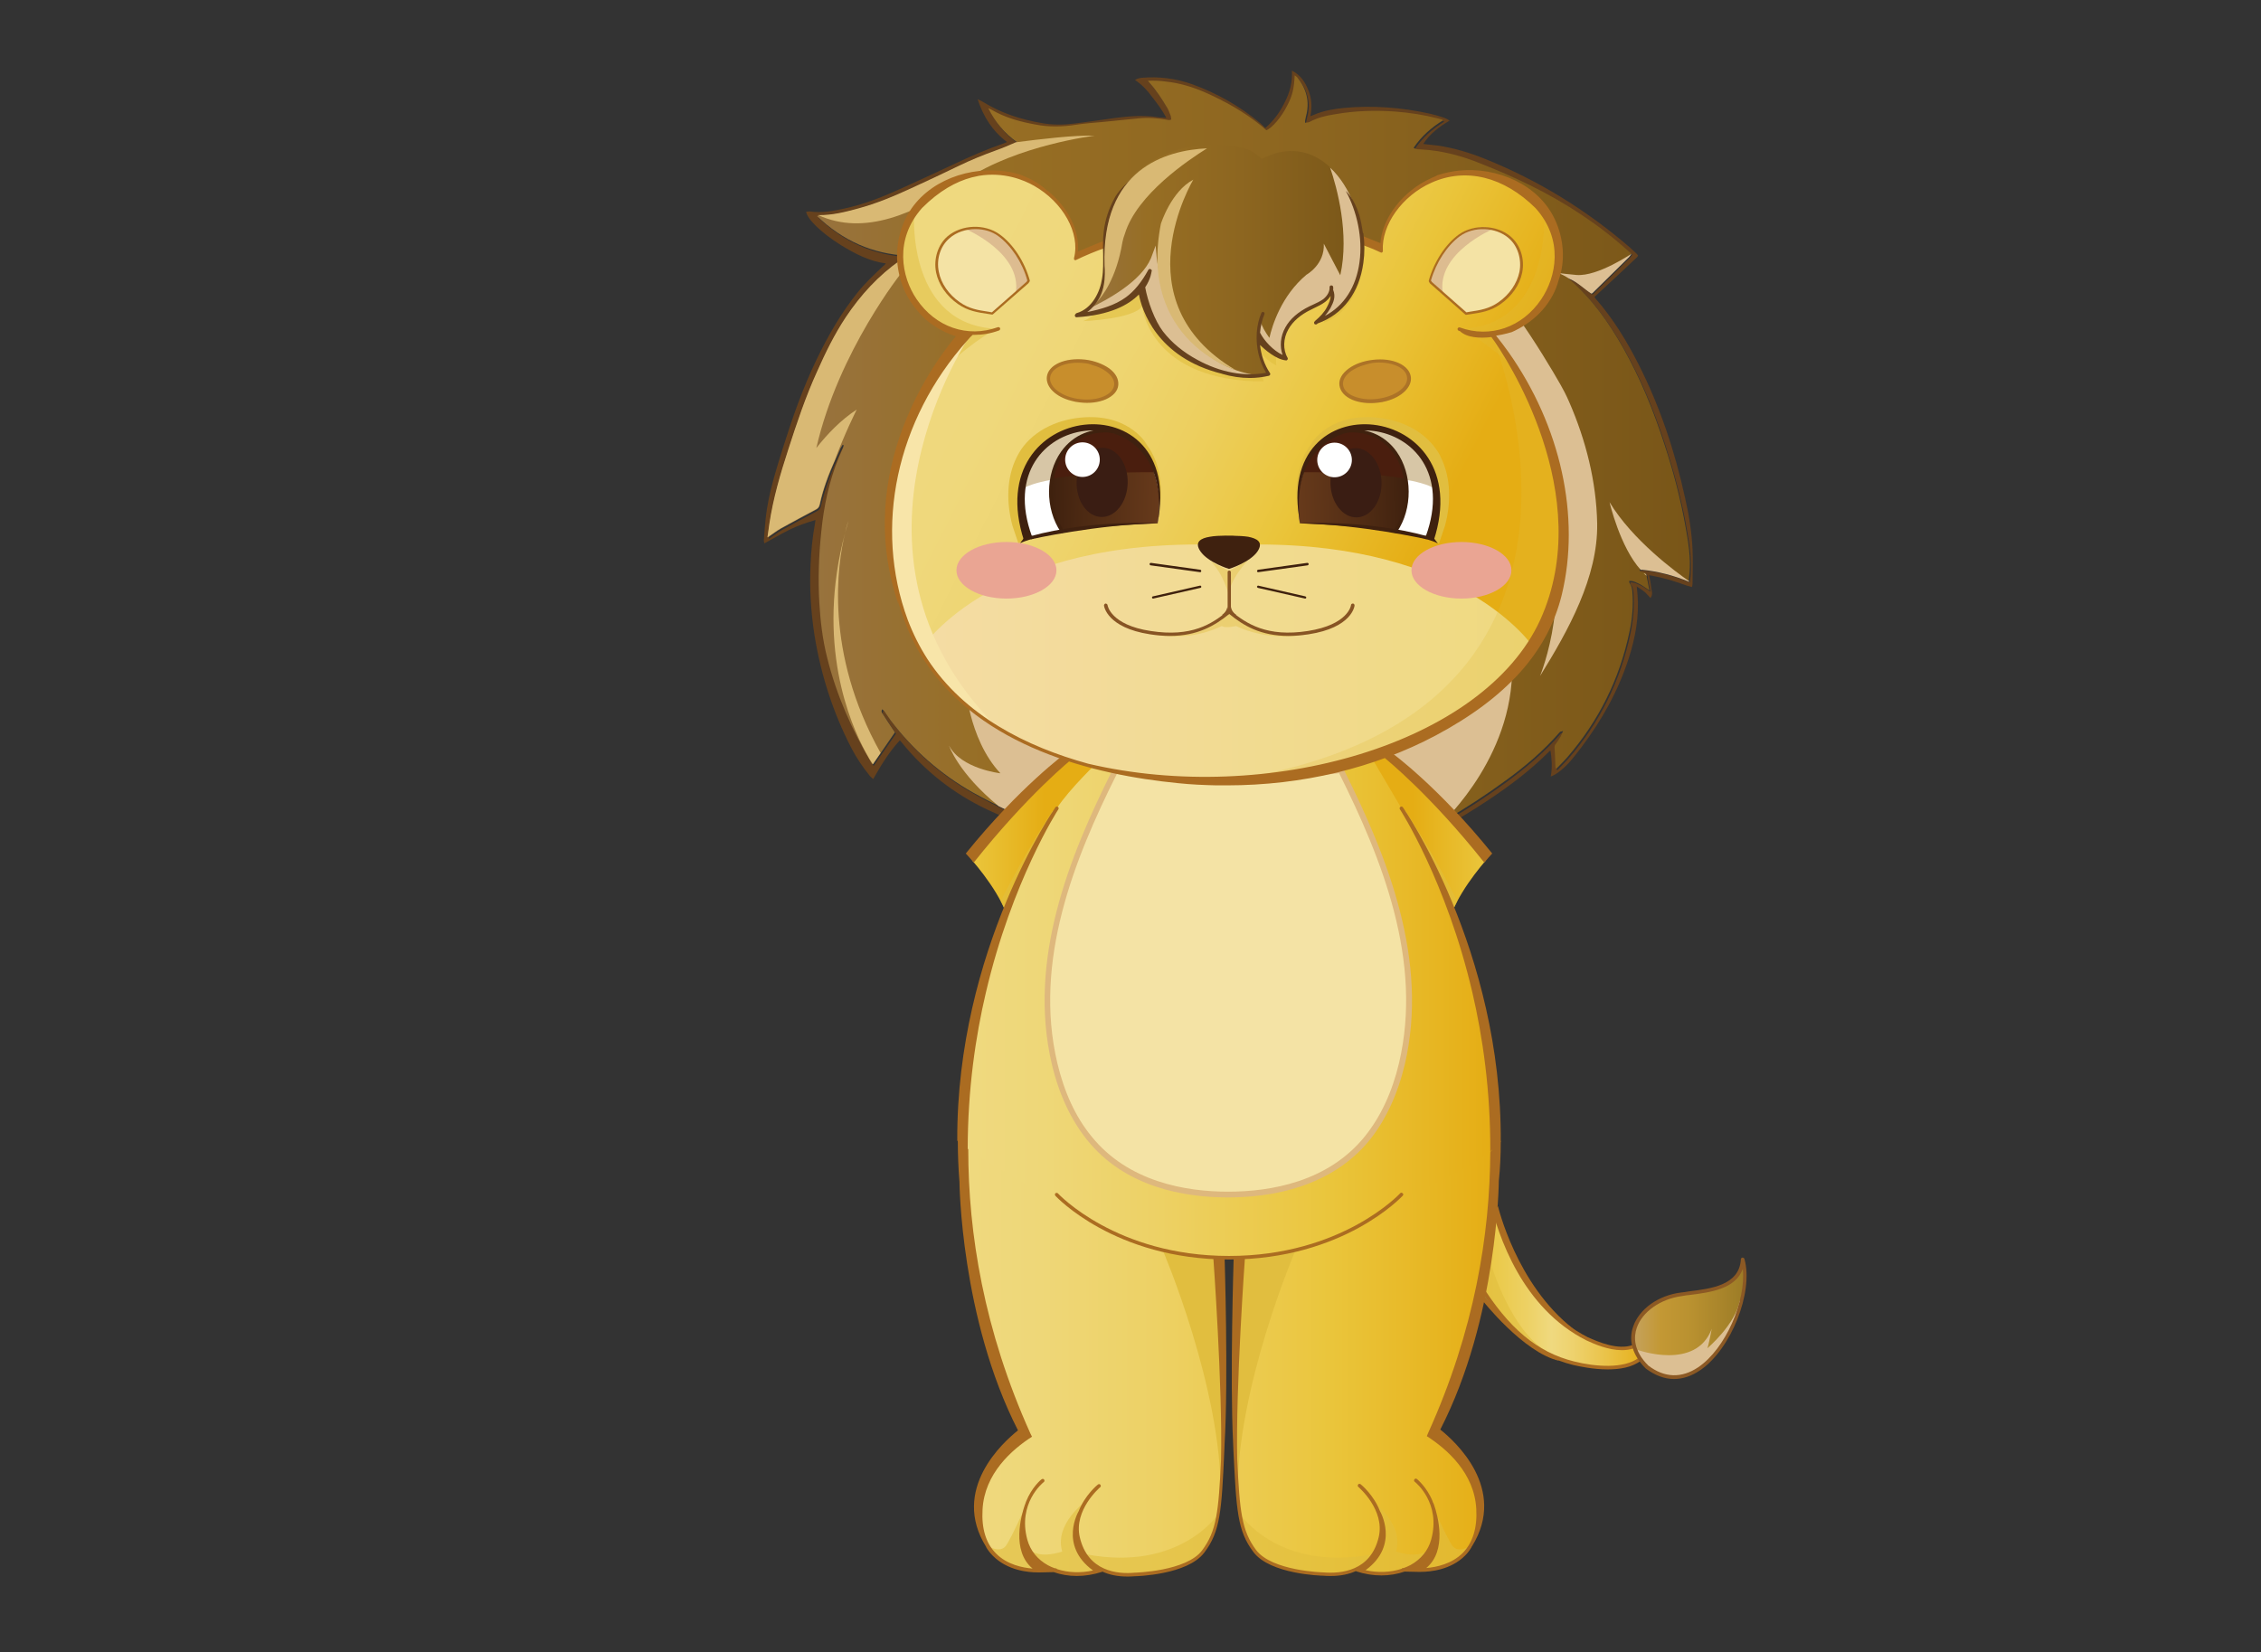 <?xml version="1.0" encoding="utf-8"?>
<!-- Generator: Adobe Illustrator 21.0.0, SVG Export Plug-In . SVG Version: 6.00 Build 0)  -->
<svg version="1.1" id="圖層_1" xmlns="http://www.w3.org/2000/svg" xmlns:xlink="http://www.w3.org/1999/xlink" x="0px" y="0px"
	 viewBox="0 0 822.9 601.4" style="enable-background:new 0 0 822.9 601.4;" xml:space="preserve">
<rect x="0" y="0" width="822.9" height="601.4" fill="#333333" stroke="none"/>
<style type="text/css">
	.st0{fill:url(#SVGID_1_);}
	.st1{fill:#A7B3BD;}
	.st2{opacity:0.5;fill:#DEE6EE;}
	.st3{opacity:0.6;clip-path:url(#SVGID_3_);}
	.st4{fill:#C8D5E2;}
	.st5{fill:#A3372A;}
	.st6{fill:#D2503A;}
	.st7{fill:url(#SVGID_4_);}
	.st8{fill:#C9A990;}
	.st9{fill:#231815;}
	.st10{fill:#C78C38;}
	.st11{fill:#F0C455;}
	.st12{opacity:0.7;fill:url(#SVGID_5_);}
	.st13{opacity:0.7;fill:url(#SVGID_6_);}
	.st14{fill:url(#SVGID_7_);}
	.st15{fill:url(#SVGID_8_);}
	.st16{fill:url(#SVGID_9_);}
	.st17{fill:url(#SVGID_10_);}
	.st18{fill:url(#SVGID_11_);}
	.st19{fill:url(#SVGID_12_);}
	.st20{fill:#9A7138;}
	.st21{fill:#C69551;}
	.st22{opacity:0.6;fill:#BDB054;}
	.st23{fill:url(#SVGID_13_);}
	.st24{fill:url(#SVGID_14_);}
	.st25{fill:url(#SVGID_15_);}
	.st26{fill:url(#SVGID_16_);}
	.st27{fill:url(#SVGID_17_);}
	.st28{fill:url(#SVGID_18_);}
	.st29{fill:url(#SVGID_19_);}
	.st30{fill:url(#SVGID_20_);}
	.st31{fill:url(#SVGID_21_);}
	.st32{fill:#9B7B66;}
	.st33{fill:#A5AAB0;}
	.st34{fill:#DBB296;}
	.st35{fill:#58381F;}
	.st36{fill:url(#SVGID_22_);}
	.st37{opacity:0.5;fill:#A3842F;}
	.st38{opacity:0.61;fill:#58381F;}
	.st39{fill:#C6A668;}
	.st40{fill:#A4A626;}
	.st41{fill:url(#SVGID_23_);}
	.st42{opacity:0.6;fill:#D6D97E;}
	.st43{opacity:0.6;}
	.st44{fill:url(#SVGID_24_);}
	.st45{fill:url(#SVGID_25_);}
	.st46{fill:url(#SVGID_26_);}
	.st47{fill:url(#SVGID_27_);}
	.st48{opacity:0.5;}
	.st49{fill:url(#SVGID_28_);}
	.st50{fill:#9DA445;}
	.st51{fill:#B24422;}
	.st52{fill:url(#SVGID_29_);}
	.st53{fill:#FFFFFF;}
	.st54{fill:#886343;}
	.st55{fill:#6D4620;}
	.st56{opacity:0.4;fill:#D2503A;}
	.st57{fill:#F3B699;}
	.st58{fill:url(#SVGID_30_);}
	.st59{fill:url(#SVGID_31_);}
	.st60{fill:url(#SVGID_32_);}
	.st61{fill:url(#SVGID_33_);}
	.st62{fill:url(#SVGID_34_);}
	.st63{fill:#E1BE3F;}
	.st64{fill:#AB6C21;}
	.st65{opacity:0.6;fill:#E1BE3F;}
	.st66{fill:url(#SVGID_35_);}
	.st67{fill:#66411D;}
	.st68{fill:url(#SVGID_36_);}
	.st69{fill:#D9B974;}
	.st70{fill:#DCBF93;}
	.st71{fill:url(#SVGID_37_);}
	.st72{fill:url(#SVGID_38_);}
	.st73{fill:url(#SVGID_39_);}
	.st74{fill:url(#SVGID_40_);}
	.st75{fill:#8C5924;}
	.st76{fill:url(#SVGID_41_);}
	.st77{fill:url(#SVGID_42_);}
	.st78{fill:url(#SVGID_43_);}
	.st79{fill:url(#SVGID_44_);}
	.st80{fill:#F4E3A5;}
	.st81{fill:#DEB87D;}
	.st82{fill:url(#SVGID_45_);}
	.st83{fill:url(#SVGID_46_);}
	.st84{fill:#3F210F;}
	.st85{opacity:0.25;fill:#E1BE3F;}
	.st86{opacity:0.5;fill:#E1BE3F;}
	.st87{fill:#F8E5A9;}
	.st88{fill:#DDBC90;}
	.st89{opacity:0.4;fill:#E1BE3F;}
	.st90{fill:#875424;}
	.st91{fill:#3F210E;}
	.st92{fill:#C88E2C;}
	.st93{fill:#AC7327;}
	.st94{fill:#814323;}
	.st95{fill:#D7C6A6;}
	.st96{fill:url(#SVGID_47_);}
	.st97{fill:#4A1E0E;}
	.st98{fill:#3A1D13;}
	.st99{fill:url(#SVGID_48_);}
	.st100{fill:#EAA593;}
	.st101{fill:url(#SVGID_49_);}
	.st102{fill:url(#SVGID_50_);}
	.st103{fill:#2C2C2C;}
	.st104{fill:#767776;}
	.st105{fill:#B1B0B0;}
	.st106{fill:#D2D2D3;}
	.st107{fill:#5A5756;}
	.st108{opacity:0.8;fill:#2C2C2C;}
	.st109{fill:#151515;}
	.st110{fill:#383737;}
	.st111{fill:url(#SVGID_51_);}
	.st112{fill:#517F99;}
	.st113{fill:url(#SVGID_52_);}
	.st114{fill:url(#SVGID_53_);}
	.st115{fill:url(#SVGID_54_);}
	.st116{fill:url(#SVGID_55_);}
	.st117{fill:url(#SVGID_56_);}
	.st118{fill:#4E7392;}
	.st119{fill:#3B627C;}
	.st120{fill:#2C404B;}
	.st121{fill:#4E6673;}
	.st122{fill:url(#SVGID_57_);}
	.st123{fill:url(#SVGID_58_);}
	.st124{fill:url(#SVGID_59_);}
	.st125{fill:url(#SVGID_60_);}
	.st126{fill:url(#SVGID_61_);}
	.st127{fill:url(#SVGID_62_);}
	.st128{fill:url(#SVGID_63_);}
	.st129{fill:url(#SVGID_64_);}
	.st130{fill:url(#SVGID_65_);}
	.st131{fill:url(#SVGID_66_);}
	.st132{fill:url(#SVGID_67_);}
	.st133{fill:url(#SVGID_68_);}
	.st134{fill:url(#SVGID_69_);}
	.st135{fill:url(#SVGID_70_);}
</style>
<g>
	<g>
		<path class="st67" d="M470.2,25.7c3.1,1.6,4.8,4.1,6,7.2c1.2,3,1.4,6.1,0.7,9.4c0.5-0.2,0.9-0.3,1.3-0.5c3.4-1.5,7.1-2.1,10.8-2.5
			c10.6-1,21.1-0.2,31.5,2.1c1.7,0.4,3.5,0.9,5.2,1.5c0.6,0.2,1.1,0.5,1.9,1c-3.9,2.3-7.2,4.8-9.6,8.5c1.9,0.2,3.7,0.4,5.4,0.6
			c5.9,0.9,11.5,2.6,17,4.8c19.4,7.8,36.9,18.6,52.7,32.2c0.9,0.8,1.8,1.7,2.7,2.5c0.1,0.1,0.2,0.3,0.4,0.6c-0.3,0.4-0.6,0.8-1,1.1
			c-4,3.8-8.1,7.6-12.2,11.4c-0.9,0.8-1.8,1.7-2.7,2.5c0.2,0.3,0.4,0.5,0.5,0.7c6.3,7.2,11.3,15.4,15.6,23.9
			c7.8,15.4,13.2,31.7,16.9,48.6c1.4,6.1,2.4,12.3,2.7,18.6c0.2,4.2,0,8.4,0,12.6c0,0.3-0.1,0.7-0.2,1.2c-0.6-0.2-1.2-0.3-1.8-0.5
			c-4.1-1.5-8.3-2.8-12.6-3.6c-0.3-0.1-0.7-0.1-1.2-0.2c0.3,1.5,0.6,2.8,0.7,4.2c0.1,1.3,0.9,2.6-0.2,4.1c-0.8-0.8-1.4-1.6-2.2-2.3
			c-0.8-0.6-1.7-1.2-2.8-1.9c0.1,1.3,0.2,2.2,0.3,3.1c0.6,7.9-0.8,15.5-3.2,23c-3.8,11.8-9.8,22.6-17.3,32.5c-2.3,3-4.5,6-7.5,8.4
			c-1,0.8-2.1,1.6-3.6,2.2c0.6-3.3,0.4-6.3-0.1-9.5c-0.4,0.3-0.6,0.4-0.7,0.6c-6.7,6.7-14.2,12.3-22,17.5
			c-11,7.3-22.4,13.7-34.5,18.9c-3.1,1.3-6.2,2.3-9.4,3.5c-0.3,0.1-0.7,0.2-1,0.3c-1.5,0.3-1.9-0.1-1.6-1.6c0.4-2.5,0.8-5.1,1.1-7.6
			c0.3-2.4,0.2-4.8-0.3-7.3c-0.5,0.4-1,0.6-1.3,0.9c-8.6,6.5-17.8,11.9-27.4,16.9c-3.1,1.6-6.4,2.8-9.6,4.1
			c-0.6,0.2-1.4,0.2-2.1,0.1c-11.5-1.8-22.4-5.5-32.7-11c-3.9-2.1-7.9-4.2-11.8-6.3c-0.2-0.1-0.3-0.2-0.8-0.3
			c0.3,0.7,0.5,1.1,0.6,1.6c0.7,2.2,1.5,4.5,2.1,6.7c0.4,1.4,0,1.7-1.4,1.8c-0.4,0-0.7,0-1.1-0.1c-5-1.1-10-2-14.9-3.2
			c-3.4-0.8-6.9-1.8-10.2-3.1c-8.8-3.3-17.5-6.9-26-10.9c-12.2-5.8-22.6-13.9-31.1-24.4c-0.2-0.2-0.4-0.5-0.7-0.8
			c-3.9,4.2-6.8,9-9.7,14.1c-0.4-0.4-0.8-0.7-1.1-1c-2.6-3.2-5-6.7-6.9-10.4c-6.7-13-11.1-26.8-13.4-41.2
			c-1.3-8.5-1.8-16.9-1.4-25.5c0.2-5,0.7-9.9,1.6-14.8c0.1-0.4,0.1-0.8,0.2-1.4c-3.4,1-6.6,2.1-9.6,3.6c-3,1.5-5.9,3.2-9,4.9
			c-0.1-0.4-0.2-0.7-0.2-1c0.2-2.8,0.4-5.6,0.7-8.4c1-8.8,3.7-17.1,6.3-25.5c3.4-10.8,7.1-21.4,12-31.6c4.2-8.8,9-17.2,15.1-24.8
			c2.8-3.5,6-6.5,9.2-9.5c0.4-0.3,0.8-0.7,1.1-1.1c-6.1-0.8-11.3-3.6-16.4-6.7c-7-4.4-12.2-9.4-12.6-12.1c0.5,0,1-0.2,1.5-0.1
			c4.3,0.6,8.4-0.2,12.5-1.1c7-1.5,13.6-4.1,20.2-7.1c6.4-2.9,12.9-5.9,19.3-8.9c6.1-2.9,12.3-5.6,18.7-7.8c0.2-0.1,0.5-0.2,0.9-0.4
			c-5.3-4-8.6-9.2-10.7-15.6c1,0.5,1.7,0.8,2.3,1.2c6.5,4,13.6,6.2,21,7.5c3.9,0.7,7.8,0.7,11.7,0.2c5.1-0.6,10.3-1.4,15.4-2.1
			c4.9-0.6,9.8-1,14.7-0.3c1.1,0.2,2.2,0.2,3.6,0.3c-1.5-2.8-3.3-5.2-5.1-7.5c-1.7-2.4-3.7-4.5-6.3-6.3c0.9-0.6,1.8-0.7,2.7-0.8
			c6.2-0.5,12.3,0.3,18.2,2.4c9,3.3,17.2,7.9,24.6,14.1c0.6,0.5,1.2,1.1,1.9,1.8c3-2.6,5.3-5.7,7-9.2
			C469.6,33.4,470.4,29.7,470.2,25.7z M401.6,294.5c0.2,0,0.3,0,0.5,0.1c0.5,0.2,0.9,0.5,1.3,0.8c9.1,6.5,19.1,11.3,29.3,15.7
			c7.3,3.1,14.9,5.1,22.7,6.5c1.3,0.2,2.4,0.2,3.6-0.3c1.7-0.7,3.4-1.2,5-2.1c5.4-2.9,10.7-5.9,16-9c6.9-4,13.3-8.8,19.5-13.8
			c0.5-0.4,1-0.9,1.5-1.3c0.4-0.3,0.8-0.5,1.2-0.1c0.4,0.4,0.3,0.9-0.1,1.2c-0.3,0.3-0.5,0.6-0.8,0.9c-0.7,0.6-1.4,1.3-2.2,1.9
			c-0.8,0.5-1,1.2-0.9,2.1c0.3,3.6,0.2,7.2-0.3,10.8c-0.2,1.6-0.5,3.2-0.8,5c2.1-0.8,4-1.5,6-2.3c16.1-6.8,31.1-15.6,45.2-25.9
			c7.2-5.3,14-11,19.8-17.7c0.2-0.2,0.6-0.2,1.2-0.4c-0.4,0.9-0.6,1.5-0.9,2c-0.5,0.9-1.1,1.7-1.7,2.6c-0.4,0.6-0.5,1.1-0.5,1.8
			c0.2,2.3,0.2,4.6,0.3,6.9c0,0.1,0.1,0.2,0.3,0.5c1.4-1.4,2.7-2.8,4-4.2c11.5-13.2,19-28.4,22.6-45.5c1-4.9,1.5-9.8,1.1-14.9
			c-0.1-1.1-0.2-2.1-1-3c-0.1-0.1-0.1-0.4-0.2-0.8c1.5-0.1,2.7,0.6,3.8,1.1c1.2,0.6,2.3,1.4,3.6,2.3c-0.4-2-0.8-3.9-1.1-5.7
			c-0.1-0.6-0.5-0.8-1.1-0.9c-0.5-0.1-1.3-0.1-1.4-1c0.3-0.1,0.5-0.2,0.7-0.2c5.9,0.6,11.6,2.1,17.2,4.4c0.1-1,0.3-1.9,0.3-2.8
			c0.5-5.6-0.4-11.2-1.4-16.7c-1.8-10.4-4.6-20.5-7.8-30.5c-3.9-12-8.6-23.6-14.8-34.6c-5.3-9.4-11.4-18.2-19.7-25.2
			c-0.2-0.1-0.2-0.4-0.3-0.5c3.2,1.2,5.5,3.8,8.2,5.5c0.1-0.1,0.2-0.1,0.3-0.1c4.5-4.4,8.9-8.8,13.4-13.2c0.3-0.3,0.5-0.7,0.9-1.2
			c-0.3-0.2-0.5-0.3-0.6-0.4c-11-9.8-23.2-17.8-36.3-24.4c-5.9-2.9-11.9-5.5-18-7.9c-6.9-2.7-14-4.6-21.5-5.1
			c-0.9-0.1-1.8,0.1-2.8-0.6c2.8-4.2,6.5-7.4,10.7-10c-0.2-0.2-0.3-0.3-0.4-0.3c-0.5-0.2-1-0.3-1.5-0.4c-5.1-1.4-10.3-2.1-15.6-2.5
			c-7.4-0.5-14.7-0.3-21.9,1c-3.2,0.6-6.3,1.3-9.2,2.8c-0.4,0.2-1,0.2-1.6,0.3c0-0.4-0.1-0.6,0-0.8c0.1-0.5,0.2-1,0.3-1.5
			c1.5-5.4,0.2-10.1-3.3-14.4c-0.2-0.2-0.5-0.4-0.8-0.6c-0.3,5-0.9,7.6-2.8,11.2c-2.1,3.9-5.5,7.9-7.5,8.8c-0.6-0.5-1.1-1-1.7-1.5
			c-6.3-5.1-13.4-9.1-20.9-12.4c-4.4-1.9-9.1-3.3-13.9-3.8c-2.1-0.2-4.3-0.4-6.6-0.3c0.3,0.4,0.5,0.7,0.7,0.9
			c2.5,2.8,4.5,5.9,6.4,9.1c0.5,0.9,0.9,1.9,1.2,2.8c0.2,0.4,0.1,0.9,0.2,1.3c-0.3,0.1-0.4,0.2-0.6,0.2c-0.3,0-0.6-0.1-0.9-0.1
			c-3.5-0.6-7-0.9-10.6-0.5c-4.3,0.4-8.6,0.9-12.9,1.3c-3.2,0.3-6.5,0.5-9.6,1c-5,0.8-10,0.8-15-0.1c-5.6-1.1-11-2.6-15.9-5.4
			c-0.2-0.1-0.5-0.2-1.1-0.5c2.5,5.1,5.8,9.1,10.5,12.4c-2.7,1.1-5,2.2-7.4,3c-4.7,1.7-9.4,3.6-13.9,5.8c-5.6,2.7-11.3,5.4-17,8
			c-6.3,2.9-12.7,5.6-19.4,7.4c-4.8,1.3-9.5,2.5-14.5,2.4c-0.1,0-0.2,0.1-0.6,0.3c9.3,8.9,20.2,13.8,33,14.4
			c-0.9,0.7-1.8,1.1-2.6,1.7c-8,5.6-14.5,12.7-19.9,20.8c-4.1,6.2-7.4,12.9-10.4,19.7c-4.2,9.2-7.4,18.8-10.5,28.4
			c-2.9,8.9-5.5,17.8-6.9,27.1c-0.2,1.5-0.4,3.1-0.7,4.9c1.8-1.2,3.3-2.4,4.9-3.3c4.2-2.3,8.4-4.6,12.6-6.8c0.8-0.4,1.3-0.9,1.5-1.9
			c1.6-7,4.3-13.6,7.3-20c0.3-0.6,0.7-1.2,1-1.8c0.1,0,0.2,0.1,0.3,0.1c0,0.3,0,0.5-0.1,0.8c-0.5,1.2-1.1,2.4-1.6,3.7
			c-3.6,8.7-5.5,17.8-6.4,27.2c-0.9,8.5-1.2,17.1-0.7,25.7c0.4,6.8,1.3,13.6,2.9,20.2c3.4,13.5,9,26.2,16.1,38.2
			c0.1,0.2,0.3,0.4,0.4,0.5c2.7-4,5.4-7.8,8.1-11.7c-0.3-0.4-0.5-0.8-0.8-1.2c-1.2-1.8-2.4-3.7-3.6-5.5c-0.3-0.4-0.7-0.9-0.2-1.7
			c0.3,0.3,0.6,0.5,0.8,0.8c0.8,1.1,1.5,2.2,2.3,3.3c8.1,10.8,18.1,19.6,29.9,26.2c8.1,4.6,16.6,8.4,25.1,12.1
			c6,2.6,12.2,4.9,18.6,6.3c4.3,0.9,8.6,1.9,12.9,2.9c0.2,0,0.4-0.1,0.6-0.1c-0.7-3.5-2.1-6.6-4.2-9.4c-0.6-0.8-1.3-1.4-2-2.1
			c-0.9-0.8-1.9-1.6-2.8-2.4C401.9,295.5,401.4,295.2,401.6,294.5z"/>
		<linearGradient id="SVGID_1_" gradientUnits="userSpaceOnUse" x1="279.265" y1="172.56" x2="615.21" y2="172.56">
			<stop  offset="0" style="stop-color:#987444"/>
			<stop  offset="0.247" style="stop-color:#976E24"/>
			<stop  offset="0.575" style="stop-color:#8D6620"/>
			<stop  offset="1" style="stop-color:#795618"/>
		</linearGradient>
		<path class="st0" d="M401.6,294.5c-0.2,0.7,0.3,1,0.7,1.3c0.9,0.8,1.9,1.5,2.8,2.4c0.7,0.6,1.5,1.3,2,2.1c2.1,2.8,3.5,5.9,4.2,9.4
			c-0.2,0-0.4,0.1-0.6,0.1c-4.3-1-8.6-1.9-12.9-2.9c-6.4-1.4-12.6-3.6-18.6-6.3c-8.5-3.7-17-7.6-25.1-12.1
			c-11.8-6.7-21.7-15.4-29.9-26.2c-0.8-1.1-1.5-2.2-2.3-3.3c-0.2-0.3-0.5-0.5-0.8-0.8c-0.5,0.8-0.1,1.3,0.2,1.7
			c1.2,1.9,2.4,3.7,3.6,5.5c0.3,0.4,0.5,0.8,0.8,1.2c-2.7,3.9-5.3,7.8-8.1,11.7c-0.1-0.2-0.3-0.3-0.4-0.5
			c-7.1-12-12.7-24.6-16.1-38.2c-1.7-6.6-2.5-13.4-2.9-20.2c-0.5-8.6-0.2-17.1,0.7-25.7c0.9-9.3,2.8-18.4,6.4-27.2
			c0.5-1.2,1.1-2.4,1.6-3.7c0.1-0.2,0.1-0.5,0.1-0.8c-0.1,0-0.2-0.1-0.3-0.1c-0.3,0.6-0.8,1.1-1,1.8c-3,6.5-5.8,13-7.3,20
			c-0.2,1-0.7,1.5-1.5,1.9c-4.2,2.2-8.4,4.5-12.6,6.8c-1.6,0.9-3.1,2.1-4.9,3.3c0.2-1.8,0.4-3.3,0.7-4.9c1.4-9.3,4-18.2,6.9-27.1
			c3.1-9.6,6.3-19.2,10.5-28.4c3.1-6.8,6.3-13.5,10.4-19.7c5.4-8.1,11.8-15.2,19.9-20.8c0.8-0.6,1.7-1,2.6-1.7
			c-12.8-0.6-23.7-5.5-33-14.4c0.3-0.2,0.4-0.3,0.6-0.3c5,0.1,9.8-1.1,14.5-2.4c6.7-1.8,13.1-4.5,19.4-7.4c5.7-2.6,11.4-5.3,17-8
			c4.5-2.2,9.2-4.1,13.9-5.8c2.4-0.9,4.7-1.9,7.4-3c-4.6-3.3-8-7.3-10.5-12.4c0.6,0.3,0.9,0.4,1.1,0.5c4.9,2.9,10.4,4.4,15.9,5.4
			c5,1,10,0.9,15,0.1c3.2-0.5,6.4-0.7,9.6-1c4.3-0.4,8.6-0.9,12.9-1.3c3.6-0.4,7.1-0.1,10.6,0.5c0.3,0.1,0.6,0.1,0.9,0.1
			c0.1,0,0.3-0.1,0.6-0.2c-0.1-0.4-0.1-0.9-0.2-1.3c-0.4-1-0.7-1.9-1.2-2.8c-1.9-3.2-3.9-6.3-6.4-9.1c-0.2-0.2-0.3-0.5-0.7-0.9
			c2.4-0.1,4.5,0,6.6,0.3c4.8,0.5,9.5,1.9,13.9,3.8c7.5,3.3,14.5,7.2,20.9,12.4c0.6,0.5,1.1,1,1.7,1.5c2.1-0.8,5.5-4.8,7.5-8.8
			c1.9-3.6,2.6-6.2,2.8-11.2c0.3,0.3,0.6,0.4,0.8,0.6c3.5,4.2,4.8,9,3.3,14.4c-0.1,0.5-0.2,1-0.3,1.5c0,0.2,0,0.4,0,0.8
			c0.6-0.1,1.2-0.1,1.6-0.3c2.9-1.6,6-2.3,9.2-2.8c7.3-1.3,14.6-1.5,21.9-1c5.3,0.4,10.5,1.2,15.6,2.5c0.5,0.1,1,0.3,1.5,0.4
			c0.1,0,0.1,0.1,0.4,0.3c-4.2,2.6-7.9,5.8-10.7,10c0.9,0.7,1.9,0.5,2.8,0.6c7.5,0.4,14.6,2.3,21.5,5.1c6.1,2.4,12.1,5,18,7.9
			c13.2,6.5,25.4,14.5,36.3,24.4c0.2,0.1,0.3,0.2,0.6,0.4c-0.3,0.5-0.6,0.9-0.9,1.2c-4.5,4.4-8.9,8.8-13.4,13.2
			c-0.1,0.1-0.2,0.1-0.3,0.1c-2.8-1.7-5-4.2-8.2-5.5c0.1,0.2,0.2,0.4,0.3,0.5c8.3,7.1,14.4,15.8,19.7,25.2
			c6.2,11,10.9,22.6,14.8,34.6c3.3,10,6,20.2,7.8,30.5c1,5.5,1.9,11,1.4,16.7c-0.1,0.9-0.2,1.8-0.3,2.8c-5.6-2.3-11.3-3.8-17.2-4.4
			c-0.2,0-0.5,0.1-0.7,0.2c0.2,0.9,0.9,0.9,1.4,1c0.6,0.1,1,0.3,1.1,0.9c0.4,1.9,0.7,3.7,1.1,5.7c-1.3-0.8-2.4-1.7-3.6-2.3
			c-1.1-0.5-2.3-1.3-3.8-1.1c0.1,0.4,0.1,0.6,0.2,0.8c0.7,0.9,0.9,2,1,3c0.4,5,0,10-1.1,14.9c-3.6,17.1-11.2,32.3-22.6,45.5
			c-1.2,1.4-2.6,2.7-4,4.2c-0.1-0.3-0.3-0.4-0.3-0.5c-0.1-2.3-0.1-4.6-0.3-6.9c-0.1-0.7,0-1.3,0.5-1.8c0.6-0.8,1.2-1.7,1.7-2.6
			c0.3-0.5,0.5-1.1,0.9-2c-0.6,0.2-1,0.2-1.2,0.4c-5.9,6.8-12.6,12.5-19.8,17.7c-14.1,10.3-29.1,19.1-45.2,25.9
			c-1.9,0.8-3.9,1.5-6,2.3c0.3-1.8,0.6-3.4,0.8-5c0.5-3.6,0.6-7.2,0.3-10.8c-0.1-0.9,0.2-1.5,0.9-2.1c0.8-0.6,1.5-1.2,2.2-1.9
			c0.3-0.3,0.6-0.6,0.8-0.9c0.3-0.4,0.5-0.8,0.1-1.2c-0.4-0.4-0.8-0.3-1.2,0.1c-0.5,0.4-1,0.9-1.5,1.3c-6.2,5-12.6,9.8-19.5,13.8
			c-5.3,3.1-10.6,6.1-16,9c-1.6,0.9-3.3,1.4-5,2.1c-1.2,0.5-2.3,0.5-3.6,0.3c-7.8-1.4-15.4-3.4-22.7-6.5
			c-10.2-4.4-20.2-9.2-29.3-15.7c-0.4-0.3-0.9-0.5-1.3-0.8C401.9,294.5,401.8,294.5,401.6,294.5z"/>
		<path class="st69" d="M398.4,49.4c-7-0.3-20.3,1.3-28.7,2.4c-2.5,1.1-4.8,2.1-7.1,2.9c-4.7,1.7-9.4,3.6-13.9,5.8
			c-5.6,2.7-11.3,5.4-17,8c-6.3,2.9-12.7,5.6-19.4,7.4c-4.8,1.3-9.5,2.5-14.5,2.4c16.7,7.6,34.9-0.2,53.7-12.9
			C370.3,52.8,398.4,49.4,398.4,49.4z"/>
		<g>
			<path class="st69" d="M307.6,193.9c0.4-1.4,0.8-2.9,1.2-4.3C308.8,189.6,308.2,191.1,307.6,193.9z"/>
			<path class="st69" d="M307.6,193.9c-10.8,40.2,1.7,69.4,7.5,80c0.4,0.8,0.9,1.5,1.3,2.3c0.8,1.3,1.3,2,1.3,2
				c0.9-1.4,1.9-2.7,2.8-4.1C299.9,237.4,304.8,205.2,307.6,193.9z"/>
		</g>
		<path class="st69" d="M297.1,163.1c8.1-35.4,31.4-64.4,31.5-64.4c3.4-4.2,5.6-6.6,5.6-6.6l-4.4,1.3c-0.7,0.5-1.4,0.9-2.1,1.3
			c-8,5.6-14.5,12.7-19.9,20.8c-4.1,6.2-7.4,12.9-10.4,19.7c-4.2,9.2-7.4,18.8-10.5,28.4c-2.9,8.9-5.5,17.8-6.9,27.1
			c-0.2,1.5-0.4,3.1-0.7,4.9c1.8-1.2,3.3-2.4,4.9-3.3c4.2-2.3,8.4-4.6,12.6-6.8c0.8-0.4,1.3-0.9,1.5-1.9c1.2-5.6,3.2-10.9,5.5-16
			c3.6-9.8,8-18.5,8-18.5C306.1,152.8,301.1,158,297.1,163.1z"/>
		<path class="st70" d="M550.2,239l-131.8-3L351.2,248c0,0,1,20.8,12.9,33.5c0,0-14.3-1.6-18.7-10.1c0,0,3.3,10,18.1,22.1
			c3.7,1.8,7.5,3.6,11.3,5.3l9.2-16.9l9.1-7.7l50.3,6l67.7,5.9l13.1,14c0,0,0,0,0.1,0C525.5,298.9,552.6,273.8,550.2,239z"/>
		<g>
			<path class="st70" d="M563.6,98.6c0,0,0.9,0.3,3.4,0.7C564.8,98.5,563.6,98.6,563.6,98.6z"/>
			<path class="st70" d="M573.8,100.1c-3.1-0.3-5.3-0.5-6.9-0.8c1.2,0.4,2.6,1.1,4.3,2.2c3.1,1.3,5.3,3.7,8,5.4
				c0.1-0.1,0.2-0.1,0.3-0.1c4.5-4.4,8.9-8.8,13.4-13.2c0.3-0.3,0.5-0.7,0.9-1.2C593.8,92.3,581.6,100.7,573.8,100.1z"/>
		</g>
		<path class="st70" d="M571.1,146.3c-0.5-1.2-1.1-2.4-1.7-3.6c-1.7-3.6-22.3-38.6-26.1-35.9c-1.2,0.8-7.6,8.8-17.6,15.8
			c-15.2,10.6,0,9.8,0,9.8l20.4,18.7c0,0,0,12.6,13.9,37.4c13.9,24.8,0.5,57.6,0.5,57.6c10.3-16.6,21.1-36,20.8-55.5
			C581,175.3,577.2,160.3,571.1,146.3z"/>
		<g>
			<path class="st70" d="M614.8,211.6c-4.8-3.3-20.7-15-29-28.8c0,0,3.8,16.4,11.4,24.7c0.1-0.1,0.3-0.1,0.4-0.1
				c5.9,0.6,11.6,2.1,17.2,4.4C614.7,211.7,614.8,211.7,614.8,211.6z"/>
			<path class="st70" d="M599.3,209.6c-0.1-0.6-0.5-0.8-1.1-0.9C598.6,209,598.9,209.3,599.3,209.6
				C599.3,209.6,599.3,209.6,599.3,209.6z"/>
		</g>
		<g>
			<linearGradient id="SVGID_3_" gradientUnits="userSpaceOnUse" x1="276.21" y1="316.486" x2="380.211" y2="316.486">
				<stop  offset="0" style="stop-color:#EFD97F"/>
				<stop  offset="0.198" style="stop-color:#EFD87C"/>
				<stop  offset="0.373" style="stop-color:#EED571"/>
				<stop  offset="0.539" style="stop-color:#EDCF5F"/>
				<stop  offset="0.698" style="stop-color:#EBC845"/>
				<stop  offset="0.753" style="stop-color:#EAC53B"/>
				<stop  offset="1" style="stop-color:#E5AD14"/>
			</linearGradient>
			<path style="fill:url(#SVGID_3_);" d="M376.6,358.9l-8.8-20c-0.6-8.8-9.1-20-13.9-25.6c20.2-25.5,36.7-38.7,36.7-38.7
				s8.8-2.7,9.3,3.9c0,0,3.8,18.3,0,33.7c-3.8,15.3-7.2,19.6-7.2,19.6S385,344,376.6,358.9z"/>
			<path class="st65" d="M376.5,358.7l-8.7-19.7c-0.2-3.4-1.7-7.3-3.6-11c9.7-19.1,18.8-32.7,18.8-32.7h18.6l-4.5,20.5
				C388.4,338.7,380.6,352.4,376.5,358.7z"/>
			<g>
				<path class="st64" d="M377.2,360.3l-1.3-3c6-11.6,11.6-21.6,15-25.5c0.5-0.5,1.2-0.6,1.8-0.1c0.5,0.5,0.6,1.2,0.1,1.8
					C389.4,337.4,383.5,348,377.2,360.3z"/>
				<path class="st64" d="M354.4,314c-1.2-1.4-2.2-2.6-2.9-3.3c19.6-24.3,36.5-36.6,36.5-36.6l2,0.9c0.2,0,0.4,0.1,0.5,0.2
					c0.2,0.3,0.2,0.7-0.1,0.9C390,276.4,374,289.3,354.4,314z"/>
			</g>
		</g>
		<g>
			
				<linearGradient id="SVGID_4_" gradientUnits="userSpaceOnUse" x1="1000.614" y1="316.486" x2="1104.614" y2="316.486" gradientTransform="matrix(-1 0 0 1 1618.947 0)">
				<stop  offset="0" style="stop-color:#EFD97F"/>
				<stop  offset="0.198" style="stop-color:#EFD87C"/>
				<stop  offset="0.373" style="stop-color:#EED571"/>
				<stop  offset="0.539" style="stop-color:#EDCF5F"/>
				<stop  offset="0.698" style="stop-color:#EBC845"/>
				<stop  offset="0.753" style="stop-color:#EAC53B"/>
				<stop  offset="1" style="stop-color:#E5AD14"/>
			</linearGradient>
			<path class="st7" d="M518,358.9l8.8-20c0.6-8.8,9.1-20,13.9-25.6c-20.2-25.5-36.7-38.7-36.7-38.7s-8.8-2.7-9.3,3.9
				c0,0-3.8,18.3,0,33.7c3.8,15.3,7.2,19.6,7.2,19.6S509.6,344,518,358.9z"/>
			<path class="st65" d="M518.1,358.7l8.7-19.7c0.2-3.4,1.7-7.3,3.6-11c-9.7-19.1-18.8-32.7-18.8-32.7H493l4.5,20.5
				C506.1,338.7,514,352.4,518.1,358.7z"/>
			<g>
				<path class="st64" d="M517.4,360.3l1.3-3c-6-11.6-11.6-21.6-15-25.5c-0.5-0.5-1.2-0.6-1.8-0.1c-0.5,0.5-0.6,1.2-0.1,1.8
					C505.2,337.4,511.1,348,517.4,360.3z"/>
				<path class="st64" d="M540.2,314c1.2-1.4,2.2-2.6,2.9-3.3c-19.6-24.3-36.5-36.6-36.5-36.6l-2,0.9c-0.2,0-0.4,0.1-0.5,0.2
					c-0.2,0.3-0.2,0.7,0.1,0.9C504.5,276.4,520.6,289.3,540.2,314z"/>
			</g>
		</g>
		<g>
			<linearGradient id="SVGID_5_" gradientUnits="userSpaceOnUse" x1="528.855" y1="460.016" x2="599.665" y2="460.016">
				<stop  offset="0" style="stop-color:#EAC53B"/>
				<stop  offset="0.114" style="stop-color:#EAC640"/>
				<stop  offset="0.245" style="stop-color:#EBCB4E"/>
				<stop  offset="0.385" style="stop-color:#EDD165"/>
				<stop  offset="0.505" style="stop-color:#EFD97F"/>
				<stop  offset="0.601" style="stop-color:#EED370"/>
				<stop  offset="0.785" style="stop-color:#EAC349"/>
				<stop  offset="1" style="stop-color:#E5AD14"/>
			</linearGradient>
			<path style="fill:url(#SVGID_5_);" d="M594.4,490.1c-5.4,2-12.3-0.8-17-2.9c-21.3-10.8-30.9-33.8-34.9-51.4l-8.8-13.7l-4.9,21.5
				l3.4,14.1l6,9.5c8.5,13.7,18.9,25,34.5,28.9c7.1,1.8,18.2,3,24.1-1.4C604.4,488.6,594.4,490.1,594.4,490.1z"/>
			<linearGradient id="SVGID_6_" gradientUnits="userSpaceOnUse" x1="594.444" y1="479.883" x2="635.01" y2="479.883">
				<stop  offset="0" style="stop-color:#C5A25E"/>
				<stop  offset="0.247" style="stop-color:#C39834"/>
				<stop  offset="0.515" style="stop-color:#B99130"/>
				<stop  offset="0.971" style="stop-color:#9E7D27"/>
				<stop  offset="1" style="stop-color:#9C7C26"/>
			</linearGradient>
			<path style="fill:url(#SVGID_6_);" d="M599.5,497.6c-11.6-11.7-1.2-24.7,12.6-26.5c8.4-1.2,21.6-1.5,22.2-12.7
				C639,475.5,619.8,513.2,599.5,497.6z"/>
			<path class="st70" d="M633.2,473.4c-1.5,8.7-11.8,17.4-11.8,17.4c0.5-1.2,1.6-7.1,1.6-7.1c-5.7,15.4-27,7.7-27,7.7l-0.3,0.9
				c0.8,1.8,2,3.5,3.8,5.3c15,11.5,29.4-6,34-22.8L633.2,473.4z"/>
			<path class="st65" d="M541.9,457.8c0,0,6.8,25,20.3,33.7c0,0-12.3-5.1-24-21.1L541.9,457.8z"/>
			<path class="st64" d="M585.1,498.5c-5.3,0-10.3-1.1-12.5-1.6c-13.8-3.4-24.5-12.4-34.9-29.2c-0.2-0.3-0.1-0.7,0.2-0.9
				c0.3-0.2,0.7-0.1,0.9,0.2c10.2,16.5,20.7,25.3,34.1,28.6c7.9,2,18.2,2.7,23.5-1.3c0.3-0.2,0.7-0.2,0.9,0.1
				c0.2,0.3,0.2,0.7-0.1,0.9C594,497.8,589.5,498.5,585.1,498.5z"/>
			<path class="st64" d="M590.3,491.5c-4.9,0-10-2.2-13-3.6c-23.1-11.7-32-37.5-35.3-51.8c-0.1-0.3,0.1-0.7,0.5-0.8
				c0.3-0.1,0.7,0.1,0.8,0.5c3.2,14.1,12,39.5,34.6,51c3.8,1.7,11,4.8,16.4,2.8c0.3-0.1,0.7,0,0.8,0.4c0.1,0.3,0,0.7-0.4,0.8
				C593.3,491.3,591.8,491.5,590.3,491.5z"/>
			<path class="st75" d="M609.3,502c-3.5,0-6.9-1.3-10.3-3.8c0,0,0,0-0.1-0.1c-4.7-4.7-6.3-10.1-4.5-15.2
				c2.2-6.4,9.2-11.4,17.5-12.4c0.9-0.1,1.8-0.2,2.8-0.4c8.2-1,18.4-2.3,18.9-11.7c0-0.3,0.3-0.6,0.6-0.6c0.3,0,0.6,0.2,0.7,0.5
				c3.4,12.1-4.9,32.9-16.1,40.5C615.7,500.9,612.5,502,609.3,502z M599.9,497.1c5.9,4.5,12.1,4.7,18.2,0.6
				c9.9-6.7,17.4-24,16.2-35.8c-2.6,7.4-12.1,8.6-19.3,9.5c-1,0.1-1.9,0.2-2.8,0.4c-7.8,1-14.5,5.7-16.5,11.6
				C594.6,486.6,594.4,491.6,599.9,497.1z"/>
			<path class="st64" d="M545.2,439.1c0,0,6.7,28.6,27.5,44.7c0,0-15.7-6.8-26.6-35.5l-2.9-7.3L545.2,439.1z"/>
			<path class="st64" d="M539.4,473.2c0,0,15,19.2,28.1,22.2l-11.9-7.4c0,0-14.7-13.9-16.2-17.5V473.2z"/>
		</g>
		<g>
			<linearGradient id="SVGID_7_" gradientUnits="userSpaceOnUse" x1="349.789" y1="490.753" x2="544.106" y2="490.753">
				<stop  offset="0" style="stop-color:#EFD97F"/>
				<stop  offset="0.149" style="stop-color:#EED778"/>
				<stop  offset="0.364" style="stop-color:#EDD165"/>
				<stop  offset="0.617" style="stop-color:#EBC846"/>
				<stop  offset="0.695" style="stop-color:#EAC53B"/>
				<stop  offset="1" style="stop-color:#E5AD14"/>
			</linearGradient>
			<path class="st14" d="M445,457.8L445,457.8c0.2,0,0.4,0,0.6,0c-0.4,0-0.7,0-1.1,0l-0.1-3.6l-1-11.3l-39.9-23.6l-39.1-10.8
				l-12.1,5l-1,6.4l0.3,1.3c0.3,30.5,6.4,64.9,22.8,101.1l0,0.5c-7.3,4.8-16.9,13.5-17.6,26.6c-1.2,21.4,17.1,22.5,22,22.3l5-0.1
				c5.2,1.9,11.5,1.8,17.2-0.1l-0.3-0.5c3.5,1.8,7.8,2.4,12.4,2c0,0,19-0.4,25-8.3c6-7.9,6.2-15.5,7.3-39.3
				C446.5,501.5,445,457.8,445,457.8z"/>
			<path class="st65" d="M366.1,562.7c2.2-3,8.9-18.3,8.9-18.3c-5.5,12.4,0,19.9,0,19.9c3.8,3.3,11.6,0.5,11.6,0.5
				c-3-10.1,8.6-18.3,8.6-18.3c-7.8,11.5,0,19.3,0,19.3c34.5,6.5,48.3-14.8,48.3-14.8v0c-0.9,5.9-2.5,9.8-5.5,13.8
				c-6,7.9-25,8.3-25,8.3c-4.6,0.4-8.9-0.2-12.4-2l0.3,0.5c-5.7,1.9-12,1.9-17.2,0.1l-5,0.1c-3.5,0.2-13.9-0.3-19-8.5l-0.1-0.2
				c0-0.1-0.1-0.1-0.1-0.2C359.6,562.8,364,565.6,366.1,562.7z"/>
			<path class="st63" d="M423.1,454.9c5.6,2.3,16.9,2.8,21.9,2.9l0,0.2l0.1-0.1c0,0,0,0.7,0.1,2l0,0l0,0c0.3,8.9,1.2,44.7,0.2,65.4
				c-0.4,8.2-0.7,14.5-1.1,19.6C444.8,505.3,423.1,454.9,423.1,454.9z"/>
			<path class="st64" d="M445.7,457.8c0-0.3-0.3-0.6-0.6-0.6c0,0,0,0,0,0c-0.4,0-0.6,0.3-0.6,0.7c0,0,0,0,0,0l0,0l-2.9,0
				c0,0,3.4,47.1,2.8,73.5c-0.9,19-1.6,25.9-6.9,33c-5.7,7.6-24.3,8.1-24.5,8.1c-6.2,0.6-17.1-0.4-20-12.9
				c-2.3-9.9,7.3-18.1,7.4-18.2c0.3-0.2,0.3-0.6,0.1-0.9c-0.2-0.3-0.6-0.3-0.9-0.1c-0.3,0.2-4.8,4-7,9.7c0,0,0,0,0,0
				c0,0-7.4,12.4,5.2,21.6c-4.5,1-9.2,0.8-13.1-0.5c-0.1-0.2-0.3-0.3-0.5-0.3c0,0,0,0,0,0l-0.3,0c-0.9-0.3-1.7-0.7-2.5-1.1
				c-3.8-2.1-6.4-5.3-7.5-9.3c-3.6-13.2,5.6-20.7,6-21c0.3-0.2,0.3-0.6,0.1-0.9s-0.6-0.3-0.9-0.1c-0.1,0-3.6,2.9-5.7,8.2
				c0,0,0,0,0,0c0,0-0.1,0.3-0.3,0.9c0,0.1-0.1,0.2-0.1,0.2c-1.3,3.8-5,16.7,2.8,23.2c-3.6-0.3-9.3-1.4-13.3-5.5
				c-3.7-3.7-5.3-9.1-4.9-16c0.7-13.1,10.7-21.8,18-26.5l-0.6-1.2c-16.9-37.5-22.6-72.9-22.6-103.3l-0.4-2.5l-0.6-3.8l-1.8-0.8
				l-1,3.9c0,4.9,0.2,9.9,0.6,14.9c0,0,0.4,49.6,21.3,90.5c-5.3,4.2-24.6,21.5-11.6,42.4c0,0,0,0,0,0c0,0.1,0.1,0.1,0.1,0.2
				c0,0,0-0.1-0.1-0.1c0.7,1.2,1.5,2.2,2.5,3.2c5.3,5.3,12.8,6,16.2,6c0,0,0,0,0,0c0,0,0,0,0,0l0,0c0.4,0,0.8,0,1.1,0l4.8-0.1
				c2.6,0.9,5.4,1.4,8.4,1.4c3,0,6.1-0.5,9.2-1.5c0.1,0,0.1-0.1,0.1-0.1c2.6,1.2,5.6,1.8,9,1.8c0.9,0,1.8,0,2.7-0.1
				c0.8,0,19.3-0.5,25.4-8.6c5.9-7.8,6.3-15.2,7.3-37.2l0.1-2.5C447.1,501.8,445.7,458.3,445.7,457.8z"/>
		</g>
		<g>
			<linearGradient id="SVGID_8_" gradientUnits="userSpaceOnUse" x1="350.056" y1="490.753" x2="543.833" y2="490.753">
				<stop  offset="0" style="stop-color:#EFD97F"/>
				<stop  offset="0.149" style="stop-color:#EED778"/>
				<stop  offset="0.364" style="stop-color:#EDD165"/>
				<stop  offset="0.617" style="stop-color:#EBC846"/>
				<stop  offset="0.695" style="stop-color:#EAC53B"/>
				<stop  offset="1" style="stop-color:#E5AD14"/>
			</linearGradient>
			<path class="st15" d="M520,522.5l0.3-0.3c16.9-37.3,22.8-72.6,22.8-103.7c-0.2,0.2-0.3,0.3-0.5,0.5l-0.9-5.6l-12.1-5l-39.1,10.8
				l-39.9,23.6l-1,11.3l-0.3,7.6l0.2,0.4c-0.3,11.5-1.1,43.9-0.1,63.2c1.2,23.8,1.3,31.4,7.3,39.3c6,7.9,25,8.3,25,8.3
				c4.6,0.4,8.9-0.2,12.4-2l-0.3,0.5c5.7,1.9,12,1.9,17.2,0.1l5,0.1c4.9,0.2,23.2-0.8,22-22.3C537.2,536.1,527.4,527.3,520,522.5z"
				/>
			<path class="st65" d="M528.6,562.7c-2.2-3-8.9-18.3-8.9-18.3c5.5,12.4,0,19.9,0,19.9c-3.8,3.3-11.6,0.5-11.6,0.5
				c3-10.1-8.6-18.3-8.6-18.3c7.8,11.5,0,19.3,0,19.3c-34.5,6.5-48.3-14.8-48.3-14.8v0c0.9,5.9,2.5,9.8,5.5,13.8
				c6,7.9,25,8.3,25,8.3c4.6,0.4,8.9-0.2,12.4-2l-0.3,0.5c5.7,1.9,12,1.9,17.2,0.1l5,0.1c3.5,0.2,13.9-0.3,19-8.5l0.1-0.2
				c0-0.1,0.1-0.1,0.1-0.2C535.1,562.8,530.7,565.6,528.6,562.7z"/>
			<path class="st63" d="M471.6,454.9c-5.6,2.3-16.9,2.8-21.9,2.9l0,0.2l-0.1-0.1c0,0,0,0.7-0.1,2l0,0l0,0
				c-0.3,8.9-1.2,44.7-0.2,65.4c0.4,8.2,0.7,14.5,1.1,19.6C449.9,505.3,471.6,454.9,471.6,454.9z"/>
			<path class="st64" d="M546.2,415.7l-0.2-1l-0.5-0.3h-0.9l-1.8,0.2l-0.3,2.5l-0.1,2c-0.1,30.3-5.8,65.4-22.6,102.5l-0.5,1.2
				c7.3,4.7,17.3,13.4,18,26.5c0.4,6.9-1.3,12.3-4.9,16c-4.1,4.1-9.7,5.2-13.3,5.5c7.7-6.4,4.2-19.1,2.8-23.1
				c-0.1-0.2-0.2-0.5-0.3-0.7c0,0,0-0.1-0.1-0.1c0-0.1-0.1-0.2-0.1-0.4c0,0,0,0,0,0c0,0,0,0,0,0c-2.1-5.2-5.7-8.1-5.7-8.1
				c-0.3-0.2-0.7-0.2-0.9,0.1c-0.2,0.3-0.2,0.7,0.1,0.9c0.4,0.3,9.6,7.8,6,21c-1.1,4-3.7,7.2-7.5,9.3c-0.8,0.4-1.6,0.8-2.5,1.1
				l-0.3,0c-0.2,0-0.4,0.1-0.5,0.3c-4,1.3-8.6,1.5-13.1,0.5c12.6-9.2,5.2-21.6,5.2-21.6l0,0c-2.2-5.7-6.7-9.5-7-9.7
				c-0.3-0.2-0.7-0.2-0.9,0.1c-0.2,0.3-0.2,0.7,0.1,0.9c0.1,0.1,9.7,8.3,7.4,18.2c-2.9,12.5-13.8,13.4-20.1,12.9
				c-0.2,0-18.7-0.5-24.5-8.1c-5.3-7.1-6-14-6.9-33c-0.6-26.4,2.8-73.4,2.8-73.4l-2.9,0c0-0.4-0.3-0.6-0.6-0.7c0,0,0,0,0,0
				c-0.3,0-0.6,0.3-0.6,0.6c0,0.4-1.4,44-0.2,67.5l0.1,2.5c1.1,22,1.4,29.4,7.3,37.2c6.1,8.1,24.7,8.6,25.4,8.6
				c0.9,0.1,1.9,0.1,2.8,0.1c3.4,0,6.5-0.6,9.1-1.8c0,0,0.1,0.1,0.1,0.1c3,1,6.1,1.5,9.2,1.5c2.9,0,5.8-0.5,8.4-1.4l4.8,0.1
				c0.3,0,0.7,0,1.1,0c3.4,0,11-0.7,16.2-6c0.9-0.9,1.7-2,2.4-3.2c0,0.1-0.1,0.1-0.1,0.1c0-0.1,0.1-0.1,0.1-0.2c0,0,0.1-0.1,0.1-0.1
				c12.9-20.9-6.3-38.2-11.6-42.4c21-40.9,21.3-90.5,21.3-90.5C546,425.2,546.2,420.4,546.2,415.7z"/>
		</g>
		<linearGradient id="SVGID_9_" gradientUnits="userSpaceOnUse" x1="350.048" y1="457.841" x2="543.842" y2="457.841">
			<stop  offset="0" style="stop-color:#EFD97F"/>
			<stop  offset="0.149" style="stop-color:#EED778"/>
			<stop  offset="0.364" style="stop-color:#EDD165"/>
			<stop  offset="0.617" style="stop-color:#EBC846"/>
			<stop  offset="0.695" style="stop-color:#EAC53B"/>
			<stop  offset="1" style="stop-color:#E5AD14"/>
		</linearGradient>
		<path class="st16" d="M447.1,457.8c0.1,0,0.2,0,0.3,0c0.1,0,0.2,0,0.2,0C447.4,457.8,447.2,457.8,447.1,457.8z"/>
		<g>
			<g>
				<linearGradient id="SVGID_10_" gradientUnits="userSpaceOnUse" x1="351.504" y1="361.559" x2="543.175" y2="361.559">
					<stop  offset="0" style="stop-color:#EFD97F"/>
					<stop  offset="0.149" style="stop-color:#EED778"/>
					<stop  offset="0.364" style="stop-color:#EDD165"/>
					<stop  offset="0.617" style="stop-color:#EBC846"/>
					<stop  offset="0.695" style="stop-color:#EAC53B"/>
					<stop  offset="1" style="stop-color:#E5AD14"/>
				</linearGradient>
				<path class="st17" d="M510.1,294.3l-10.3-17.5l-42.7-11.6l-31.5,7.6l-25.5,4c0,0-11.1,10.6-15.5,17.5c0,0-33,50-33.1,123.4
					c4,2.6,26,16.9,34.8,19.6l8.3,5.5c0,0,8.4,7,36,13.6c0,0,5.8,1.3,15,1.5c0.5,0,0.9,0,1.4,0c0.2,0,0.3,0,0.5,0c0.7,0,1.4,0,2.1,0
					l0,0c15.5-0.3,38.2-4.2,58.7-20.5c0,0,29.2-13,34.8-18.8C543.2,344.9,510.1,294.3,510.1,294.3z"/>
				<g>
					<path class="st80" d="M488.2,280.8c16.3,32.6,30.6,69.3,22,106.3c-2.3,9.8-6.2,19.3-12.6,27.2c-12.3,15.3-31.7,20.6-50.6,20.6
						c-18.9,0-38.3-5.3-50.6-20.6c-6.3-7.9-10.3-17.4-12.6-27.2c-8.7-37,5.6-73.5,21.9-106.1c0,0,33.5,5.5,69.3,1.4L488.2,280.8z"/>
					<path class="st81" d="M447,435.5c-15.7,0-37.3-3.6-51.1-20.8c-5.9-7.3-10.1-16.5-12.7-27.4c-8.8-37.6,6.2-75,21.9-106.6
						l0.2-0.4l0.5,0.1c0.3,0.1,33.9,5.5,69.1,1.4l13.6-1.6l0.2,0.4c15.8,31.7,30.8,69.2,22,106.7c-2.5,10.9-6.8,20.1-12.7,27.4
						C484.3,431.8,462.7,435.5,447,435.5z M406.1,281.6c-15.6,31.3-30.3,68.3-21.6,105.3c2.5,10.7,6.7,19.7,12.4,26.9
						c13.5,16.8,34.7,20.4,50.1,20.4c15.4,0,36.6-3.5,50.1-20.4c5.7-7.2,9.9-16.2,12.4-26.9c8.7-37-6.1-74.1-21.7-105.5l-12.7,1.5
						C441.9,286.8,410.3,282.3,406.1,281.6z"/>
				</g>
			</g>
			<g>
				<path class="st80" d="M447,435.3c-15.6,0-37.2-3.6-50.9-20.8c-5.8-7.3-10.1-16.5-12.6-27.3c-8.8-37.5,6.2-74.8,21.9-106.4
					c0.1-0.2,0.4-0.3,0.6-0.2c0.2,0.1,0.3,0.4,0.2,0.6c-15.7,31.4-30.6,68.6-21.9,105.8c2.5,10.7,6.7,19.8,12.5,27
					c13.6,16.9,34.8,20.4,50.3,20.4c15.4,0,36.7-3.5,50.3-20.4c5.8-7.2,10-16.3,12.5-27c8.7-37.3-6.2-74.5-22-106
					c-0.1-0.2,0-0.5,0.2-0.6c0.2-0.1,0.5,0,0.6,0.2c15.8,31.7,30.8,69.1,22,106.6c-2.5,10.8-6.8,20-12.6,27.3
					C484.2,431.7,462.6,435.3,447,435.3z"/>
				<path class="st81" d="M447,435.9c-15.8,0-37.5-3.6-51.4-21c-5.9-7.4-10.2-16.6-12.8-27.6c-8.8-37.7,6.2-75.2,22-106.8
					c0.1-0.3,0.3-0.4,0.6-0.5c0.3-0.1,0.6-0.1,0.8,0.1c0.3,0.1,0.4,0.3,0.5,0.6c0.1,0.3,0.1,0.6-0.1,0.8
					c-15.7,31.3-30.5,68.4-21.8,105.4c2.5,10.6,6.6,19.6,12.4,26.7c13.4,16.7,34.5,20.2,49.8,20.2c15.3,0,36.4-3.5,49.8-20.2
					c5.7-7.1,9.9-16.1,12.4-26.7c8.7-37.1-6.2-74.2-21.9-105.6c-0.3-0.5,0-1.2,0.5-1.4c0.5-0.3,1.2,0,1.4,0.5
					c15.9,31.8,30.9,69.3,22.1,107c-2.6,10.9-6.9,20.2-12.8,27.6C484.5,432.2,462.8,435.9,447,435.9z"/>
			</g>
			<path class="st64" d="M447.3,458.5c-41.7,0-63-23-63.2-23.2c-0.2-0.3-0.2-0.7,0-0.9c0.3-0.2,0.7-0.2,0.9,0
				c0.2,0.2,21.2,22.8,62.3,22.8c41.1,0,62.1-22.6,62.3-22.8c0.2-0.3,0.6-0.3,0.9,0c0.3,0.2,0.3,0.6,0,0.9
				C510.3,435.5,489,458.5,447.3,458.5z"/>
			<path class="st64" d="M535.9,361.4c3.7,15.9,6.6,35.5,6.5,57.8l3.8-3.5c0.5-69.9-35.6-121.8-35.6-121.8c-0.2-0.3-0.6-0.4-0.9-0.2
				c-0.3,0.2-0.4,0.6-0.2,0.9C509.7,294.9,526.4,320.7,535.9,361.4z M512.1,296.5c-0.4-0.7-0.8-1.3-1-1.7
				C511.4,295.3,511.8,295.9,512.1,296.5z"/>
			<path class="st64" d="M348.4,415.2l2.7,2.6l1,0.7l0.1-0.1c0-21.9,2.9-41.3,6.6-57c9.5-40.7,26.2-66.5,26.4-66.8
				c0.2-0.3,0.1-0.7-0.2-0.9c-0.3-0.2-0.7-0.1-0.9,0.2c0,0-0.6,1-1.7,2.7c0.6-1,1.1-1.9,1.7-2.7
				C384.1,293.9,348.1,345.6,348.4,415.2z"/>
		</g>
		<g>
			<linearGradient id="SVGID_11_" gradientUnits="userSpaceOnUse" x1="335.851" y1="104.991" x2="519.121" y2="198.137">
				<stop  offset="0" style="stop-color:#EFD97F"/>
				<stop  offset="0.198" style="stop-color:#EFD87C"/>
				<stop  offset="0.373" style="stop-color:#EED571"/>
				<stop  offset="0.539" style="stop-color:#EDCF5F"/>
				<stop  offset="0.698" style="stop-color:#EBC845"/>
				<stop  offset="0.753" style="stop-color:#EAC53B"/>
				<stop  offset="1" style="stop-color:#E5AD14"/>
			</linearGradient>
			<path class="st18" d="M548.4,128.4c-1.8-2.6-3.7-5-5.7-7.4c19.7-2.1,32.8-28.1,16.9-45.9c-27.4-27.4-57.8-2.8-56.7,16
				c-15.6-7-32.8-10.6-50.4-10.6c-21.1,0-42.2,4.5-61.2,13.5c4.8-18.9-27.4-47.7-56.2-18.9c-16.3,18.3-2,45.2,18.6,46
				c-0.7,0.7-1.4,1.5-2.1,2.3c-24.8,27.7-35,66.9-21.8,102.4c1.9,5.3,4.4,10.1,7.3,14.5c19.3,29.5,57.9,40.9,91.8,44.2
				c4.7,0.5,9.3,0.7,14,0.8c27.4,0.5,55.1-5.2,79.3-18.1c20.9-11.1,39.6-26.7,45.5-50.7C575.1,186.5,565.9,153.2,548.4,128.4z"/>
			<path class="st80" d="M361.1,114.1c-4.6-0.7-8.2-1.1-12-3.8c-3.8-2.7-6.9-6.7-7.8-11.3c-0.9-4.6,0.5-9.7,4-12.8
				c4.9-4.2,13.1-4.5,18.3-0.7c5.2,3.8,9,10.3,10.8,16.5c0,0-0.5,0.7-0.5,0.7L361.1,114.1z"/>
			<path class="st80" d="M533.6,114.1c4.6-0.7,8.2-1.1,12-3.8c3.8-2.7,6.9-6.7,7.8-11.3c0.9-4.6-0.5-9.7-4-12.8
				c-4.9-4.2-13.1-4.5-18.3-0.7c-5.2,3.8-9,10.3-10.8,16.5c0,0,0.5,0.7,0.5,0.7L533.6,114.1z"/>
			<linearGradient id="SVGID_12_" gradientUnits="userSpaceOnUse" x1="334.846" y1="241.767" x2="558.829" y2="241.767">
				<stop  offset="0" style="stop-color:#F4DCA4"/>
				<stop  offset="0.81" style="stop-color:#F0DA87"/>
				<stop  offset="1" style="stop-color:#EFD97F"/>
			</linearGradient>
			<path class="st19" d="M457.8,198.2h-21.7c-77.2,0-101.1,38.3-101.2,38.5c0.7,1.2,1.4,2.4,2.2,3.6c19.3,29.5,57.9,40.9,91.8,44.2
				c4.7,0.5,9.3,0.7,14,0.8c27.4,0.5,55.1-5.2,79.3-18.1c14.4-7.7,27.8-17.5,36.6-30.7C556.8,233.5,531.8,198.2,457.8,198.2z"/>
			<path class="st84" d="M444.7,195c0,0,6.6-0.1,9.6,0.4c3,0.6,5.7,1.8,3.4,5.3c-2.8,4.1-10.4,6.4-10.4,6.4s-7.6-2.3-10.4-6.4
				c-2.4-3.5,0.3-4.8,3.4-5.3c3-0.6,9.6-0.4,9.6-0.4"/>
			<path class="st85" d="M438.7,285.2c1.4,0.1,2.8,0.1,4.1,0.1c27.4,0.5,55.1-5.2,79.3-18.1c20.9-11.1,39.6-26.7,45.5-50.7
				c7.4-30-1.7-63.3-19.3-88.1c-1.8-2.6-3.7-5-5.7-7.4C542.7,121,603.8,266,438.7,285.2z"/>
			<path class="st86" d="M342.7,134.7c13.6-12.3,20.1-15,20.1-15c-32.2-1.3-30.2-40.4-30.1-41.6c-12.4,18.1,1.5,42.2,21,43
				c-0.7,0.7-1.4,1.5-2.1,2.3C348.4,127,345.4,130.8,342.7,134.7z"/>
			<path class="st85" d="M552,134.7c-13.6-12.3-20.1-15-20.1-15c32.2-1.3,30.2-40.4,30.1-41.6c11.6,15,0,41.9-19.5,42.6
				c0.7,0.7,1.4,1.5,2.1,2.3C547.8,126.6,549.3,130.8,552,134.7z"/>
			<path class="st87" d="M353.7,121.1c-0.7,0.7-1.4,1.5-2.1,2.3c-24.8,27.7-35,66.9-21.8,102.4c1.9,5.3,4.4,10.1,7.3,14.5
				c6.6,10.1,15.5,18.1,25.7,24.4l0,0C298.8,200.5,353.7,121.1,353.7,121.1z"/>
			<path class="st88" d="M363.6,85.7c-3.3-2.4-7.9-3.1-12.1-2.3l0,0c0,0,20.5,8.7,18.2,23.2l4.2-3.7c0,0,0.5-0.7,0.5-0.7
				C372.6,96,368.8,89.4,363.6,85.7z"/>
			<path class="st88" d="M531.2,85.7c3.3-2.4,7.9-3.1,12.1-2.3l0,0c0,0-20.5,8.7-18.2,23.2l-4.2-3.7c0,0-0.5-0.7-0.5-0.7
				C522.2,96,526,89.4,531.2,85.7z"/>
			<path class="st89" d="M409.7,227.9c0,0,17.1,8.5,35,0c0,0,0.9,0.9,5.2,0c0,0,16.2,8.5,34.5,0.1c0,0-22.1,8.4-35.9-4.2l-1.1-1.7
				l-0.9,1.4C446.5,223.5,433.6,235.9,409.7,227.9z"/>
			<path class="st89" d="M454.1,204.1c0,0-6.8,7-6.8,12.7c0,0-2.1-8.2-6.6-12.3l6.6,3.3L454.1,204.1z"/>
			<path class="st90" d="M492.4,219.7c-0.3,0-0.7,0.2-0.7,0.6c0,0.1-1,7.1-15.7,9.4c-14.8,2.3-22.3-2.6-28-7.3v-14.1
				c0-0.3-0.3-0.6-0.6-0.6c-0.4,0-0.6,0.3-0.6,0.6v14.1c-5.7,4.8-13.2,9.6-28,7.3c-14.6-2.2-15.7-9.3-15.7-9.4
				c0-0.3-0.4-0.6-0.7-0.6c-0.3,0-0.6,0.4-0.6,0.7c0,0.3,1.1,8.1,16.7,10.5c2.6,0.4,5,0.6,7.3,0.6c10.1,0,16.4-3.8,21.6-8
				c5.2,4.3,11.5,8,21.6,8c2.2,0,4.6-0.2,7.3-0.6c15.7-2.4,16.7-10.2,16.7-10.5C493,220,492.7,219.7,492.4,219.7z"/>
			<path class="st90" d="M448,220.9c0,0,0.1,1.7,2,3h-0.3l-1.9-0.8l-0.3-0.7L448,220.9z"/>
			<path class="st90" d="M446.7,220.9c0,0-0.1,1.7-2,3h0.3l1.9-0.8l0.3-0.7L446.7,220.9z"/>
			<path class="st91" d="M436.8,208.3C436.7,208.3,436.7,208.3,436.8,208.3l-18-2.5c-0.2,0-0.4-0.2-0.4-0.5c0-0.2,0.2-0.4,0.5-0.4
				l17.9,2.5c0.2,0,0.4,0.2,0.4,0.5C437.2,208.1,437,208.3,436.8,208.3z"/>
			<path class="st91" d="M419.7,217.9c-0.2,0-0.4-0.1-0.4-0.3c-0.1-0.2,0.1-0.5,0.3-0.5l17.1-3.9c0.2-0.1,0.5,0.1,0.5,0.3
				c0.1,0.2-0.1,0.5-0.3,0.5L419.7,217.9C419.7,217.9,419.7,217.9,419.7,217.9z"/>
			<path class="st91" d="M457.9,208.3c-0.2,0-0.4-0.2-0.4-0.4c0-0.2,0.1-0.4,0.4-0.5l17.9-2.5c0.2,0,0.4,0.1,0.5,0.4
				c0,0.2-0.1,0.4-0.4,0.5L457.9,208.3C458,208.3,457.9,208.3,457.9,208.3z"/>
			<path class="st91" d="M475,217.9C475,217.9,475,217.9,475,217.9l-17.2-3.9c-0.2-0.1-0.4-0.3-0.3-0.5c0.1-0.2,0.3-0.4,0.5-0.3
				l17.1,3.9c0.2,0.1,0.4,0.3,0.3,0.5C475.4,217.8,475.2,217.9,475,217.9z"/>
			<g>
				<g>
					
						<ellipse transform="matrix(0.993 -0.116 0.116 0.993 -12.729 59.075)" class="st92" cx="500.5" cy="138.8" rx="12.4" ry="7.2"/>
					<path class="st93" d="M504.6,146c-1,0.3-2.1,0.5-3.2,0.6c-3.4,0.4-6.7,0-9.3-1.1c-2.7-1.2-4.3-3-4.6-5.2
						c-0.3-2.2,0.9-4.3,3.3-6.1c2.3-1.7,5.4-2.8,8.8-3.2c7.3-0.9,13.4,1.9,13.9,6.3l0,0C513.9,140.9,510.2,144.5,504.6,146z
						 M496.8,132.8c-2,0.5-3.8,1.4-5.2,2.4c-2,1.5-3,3.2-2.8,4.9c0.2,1.7,1.6,3.2,3.8,4.1c2.4,1,5.5,1.4,8.6,1
						c6.5-0.8,11.4-4.3,10.9-7.9c-0.4-3.6-6-5.9-12.5-5.2C498.7,132.3,497.7,132.5,496.8,132.8z"/>
				</g>
				<g>
					<path class="st63" d="M522.8,163.7c-5.1-7.5-14.2-11.3-23.2-11.8c-17-1-22.9,10.4-22.9,10.4s0.4-0.7,1.5-1.7
						c-8.4,8.9-6,23.6-6,23.6s0.8-15.3,8.2-22.2s15.9-7.4,26.1-4.2c4.5,1.4,8.6,4.4,11.6,8.5l0.2-0.5c7.2,9.4,4.5,21.2,4.5,21.2
						s-0.2,0.7-0.2,0.7c-0.5,3.4-1.1,6.3-1.5,8.6c0,0,2.6,1.6,2.6,1.6c0,0,2.1-6.1,2.2-6.5c2.2-8.1,2.3-17.4-1.6-25.1
						C523.9,165.3,523.4,164.5,522.8,163.7z"/>
					<path class="st53" d="M492.5,156.2c0,0,10.8-2.6,18.5,3.5c7.7,6.1,15.3,15.6,9.8,36.5c0,0-18.8-4.4-24.8-4.5l-22.9-1.5
						C473.1,190.3,467.2,161.2,492.5,156.2z"/>
					
						<ellipse transform="matrix(1 -2.218584e-02 2.218584e-02 1 -3.748 10.959)" class="st94" cx="492" cy="174.4" rx="9.3" ry="12.6"/>
					<path class="st95" d="M473.9,172.4c0,0,37.7-0.8,48.4,5.5c0,0-2.5-25.5-30.6-21.6C491.6,156.4,478.6,159.2,473.9,172.4z"/>
					
						<linearGradient id="SVGID_13_" gradientUnits="userSpaceOnUse" x1="471.661" y1="180.531" x2="511.347" y2="180.531" gradientTransform="matrix(1 -2.220000e-02 2.220000e-02 1 -3.235 5.689)">
						<stop  offset="0" style="stop-color:#673A1B"/>
						<stop  offset="0.754" style="stop-color:#4A2812"/>
						<stop  offset="1" style="stop-color:#3F210F"/>
					</linearGradient>
					<path class="st23" d="M488.5,157.1c0,0-13.5,2.2-16.1,24c0,0,0.1,7,0.7,9.4l7.9,0.4c0,0,25.1,1.3,26.8,2.5
						C517.7,179,510,153.9,488.5,157.1z"/>
					<path class="st97" d="M511.7,174.3c-1.9-10.4-9.9-19.1-23.1-17.2c0,0-0.4,0.1-1.2,0.3c-2.3,1.1-5.3,2.9-8,5.6
						c-1.8,2.1-3.6,5-4.9,8.9C478.1,171.9,497.9,171.8,511.7,174.3z"/>
					<path class="st91" d="M507.9,194c-0.1,0-0.2,0-0.4-0.1c-0.3-0.2-0.4-0.5-0.2-0.8c5.5-8.1,5.5-20.1-0.1-28
						c-4.2-5.9-10.8-8.6-18.6-7.4c-0.3,0-0.7-0.2-0.7-0.5c-0.1-0.3,0.2-0.6,0.5-0.7c8.3-1.2,15.4,1.6,19.9,7.9
						c5.8,8.2,5.9,20.8,0.1,29.3C508.3,193.9,508.1,194,507.9,194z"/>
					<path class="st84" d="M472.7,190.5c0,0,24.2-1.5,46.8,4.7l-0.3,1.1C519.1,196.3,495.3,190.9,472.7,190.5z"/>
					<path class="st84" d="M521.8,196.8c16.8-51.3-59.1-59.1-48.6-6.3c-7-50.1,62.5-41.2,45.7,4.8
						C519.6,195.7,521.1,196.4,521.8,196.8z"/>
					<path class="st84" d="M523.3,197.8l-2.2-2.9l-2.4,0.2l-0.4,1C518.4,196.1,521.1,196.7,523.3,197.8z"/>
					
						<ellipse transform="matrix(1 -2.218584e-02 2.218584e-02 1 -3.777 10.989)" class="st98" cx="493.4" cy="175.7" rx="9.3" ry="12.6"/>
					
						<ellipse transform="matrix(1 -2.218457e-02 2.218457e-02 1 -3.595 10.814)" class="st53" cx="485.6" cy="167.4" rx="6.3" ry="6.3"/>
				</g>
			</g>
			<g>
				<path class="st64" d="M548.9,128c-1.4-2-2.9-3.9-4.4-5.8c3.2-0.5,5.7-1.3,5.7-1.3c0.4-0.2,0.7-0.3,1.1-0.5
					c7.8-3.8,13.8-10.2,16-18.5l0,0c2.5-7,1.8-14.9-1.2-21.6c-5.9-13.2-21.3-19.6-35.1-18.2c-2.6,0.3-5.1,0.8-7.6,1.6
					c-0.3,0.1-0.7,0.3-1,0.5c-0.5,0.2-1.1,0.4-1.6,0.7c-10.2,4.6-17.7,14.4-18.4,23.6l-7-2.8c0,0-21.1-7.7-46.2-7.7
					c-25.1,0-50.2,10.8-50.2,10.8c-2.3,0.9-5.4,2.2-6.7,2.8c0.7-7.5-3.5-16-10.8-22c0,0,0,0,0,0c0,0,0,0-0.1,0
					c-0.4-0.3-0.8-0.6-1.1-0.9c-0.2-0.2-0.4-0.3-0.4-0.4c-0.6-0.4-1.2-0.9-1.8-1.3c-1.2-0.8-2.5-1.6-3.9-2.2
					c-1.3-0.6-2.6-1.2-3.9-1.5c-1.9-0.6-3.9-0.9-6-1.1c-13.8-1.4-29.2,5-35.1,18.2c-1.7,3.9-2.7,8.1-2.7,12.3l0,0
					c0,0-0.6,10.1,6.1,18.8l0,0c1.6,2.1,3.1,3.6,3.9,4.4c1.6,1.6,6.5,5.1,11.4,6.5c-6.4,7.6-38,48.3-20.8,97.9c0,0-0.2-0.9-0.5-2.5
					c0.7,2.8,1.6,5.5,2.6,8.2c1.9,5.2,4.4,10.1,7.3,14.6c20.5,31.3,61.5,41.5,92.3,44.5c4.7,0.5,9.4,0.7,14.1,0.8c1.2,0,2.4,0,3.6,0
					c27.5,0,53.7-6.3,76.1-18.2c25.7-13.7,40.7-30.4,45.8-51.1C575.3,188.2,568.1,155.1,548.9,128z M560.6,225.6
					C539.9,271,461,293.3,396,278c-22.5-6.2-45-17.5-58.4-38c-2.9-4.5-5.3-9.3-7.2-14.3c-12.5-33.8-4.2-72.8,21.7-101.8
					c0.6-0.7,1.2-1.4,1.9-2c0.2,0,0.4,0,0.6,0c3,0,6-0.5,9-1.6c0.3-0.1,0.5-0.5,0.4-0.8c-0.1-0.3-0.5-0.5-0.8-0.4
					c-11.1,4-22.7,0-29.6-10.2c-5.5-8.1-8.2-21.7,2-33.2c6.3-6.3,12.4-9.6,18-11.1c0.9-0.2,1.7-0.4,2.7-0.6c9-1.5,16.3,1.5,20,3.6
					c10.6,6,16.9,17.3,14.6,26.3c0,0,0,0,0,0.1c0,0.1,0,0.1,0,0.2c0,0,0,0.1,0,0.1c0,0,0,0.1,0,0.1c0,0,0,0,0,0
					c0,0.1,0.1,0.2,0.2,0.2c0,0,0,0,0,0c0,0,0.1,0.1,0.1,0.1c0,0,0.1,0,0.1,0c0,0,0,0,0,0c0,0,0,0,0,0c0.1,0,0.1,0,0.2,0
					c0,0,0,0,0,0c0,0,0,0,0,0c0,0,0,0,0,0c3.5-1.7,7.1-3.2,10.8-4.5c0,0,21.1-8.5,46.9-8.5c25.8,0,46.3,7.3,46.3,7.3
					c2.4,0.9,4.7,1.8,7,2.9c0.2,0.1,0.4,0.1,0.5,0c0,0,0,0,0,0c0.1,0,0.1-0.1,0.1-0.1c0,0,0-0.1,0.1-0.1c0,0,0,0,0.1-0.1
					c0,0,0,0,0,0c0-0.1,0-0.1,0-0.2c0,0,0-0.1,0-0.1c0,0,0,0,0,0c-0.6-9.4,7.1-20.1,17.7-24.8c12.5-5.6,26.3-2.2,37.9,9.3
					c10.3,11.5,7.5,25.1,2,33.2c-6.9,10.2-18.6,14.2-29.6,10.2c-0.3-0.1-0.7,0.1-0.8,0.4c-0.1,0.3,0.1,0.7,0.4,0.8
					c0.1,0.1,0.3,0.1,0.4,0.1c2.6,2.5,7.4,2.7,11.5,2.2C548.2,129.9,581.1,180.3,560.6,225.6z"/>
				<path class="st64" d="M363.8,85.3c-5.4-3.9-13.8-3.6-18.9,0.7c-3.5,3-5.2,8.2-4.2,13.2c0.9,4.4,3.8,8.6,8,11.5
					c3.6,2.5,7,3,11,3.6l1.3,0.2c0,0,0,0,0.1,0c0.1,0,0.2,0,0.3-0.1l12.8-11.2l0,0c0.1-0.1,0.2-0.2,0.3-0.4c0.1-0.1,0.2-0.2,0.2-0.3
					c0.1-0.1,0.1-0.3,0.1-0.4C372.9,95.2,368.7,88.8,363.8,85.3z M373.8,102.3c-0.1,0.1-0.1,0.2-0.2,0.3l-12.6,11.1l-1.1-0.2
					c-4-0.6-7.2-1.1-10.6-3.5c-4-2.8-6.8-6.8-7.6-11c-1-4.7,0.6-9.5,3.9-12.3c2.5-2.2,6-3.3,9.4-3.3c3,0,6,0.8,8.4,2.6
					c4.6,3.4,8.7,9.5,10.5,16.1C373.8,102.2,373.8,102.2,373.8,102.3z"/>
				<path class="st64" d="M533.3,114.5c0.1,0.1,0.2,0.1,0.3,0.1c0,0,0,0,0.1,0l1.3-0.2c4-0.6,7.4-1.1,11-3.6c4.2-2.9,7.1-7.1,8-11.5
					c1-5-0.6-10.1-4.2-13.2c-5-4.3-13.5-4.6-18.9-0.7c-4.8,3.5-9,9.9-10.9,16.8c0,0.1,0,0.3,0.1,0.4c0,0.1,0.1,0.2,0.2,0.3
					c0.1,0.2,0.2,0.4,0.3,0.4l0,0L533.3,114.5z M531.3,86c5.1-3.7,13.1-3.4,17.8,0.7c3.3,2.8,4.8,7.7,3.9,12.3
					c-0.9,4.2-3.6,8.2-7.6,11c-3.4,2.4-6.6,2.9-10.6,3.5l-1.1,0.2l-12.6-11.1c0-0.1-0.1-0.2-0.2-0.3c0-0.1-0.1-0.1-0.1-0.2
					C522.7,95.5,526.7,89.4,531.3,86z"/>
			</g>
			<g>
				<g>
					
						<ellipse transform="matrix(0.116 -0.993 0.993 0.116 210.402 513.947)" class="st92" cx="394" cy="138.8" rx="7.2" ry="12.4"/>
					<path class="st93" d="M381,137.2L381,137.2c0.5-4.4,6.6-7.1,13.9-6.3c3.4,0.4,6.5,1.6,8.8,3.2c2.4,1.8,3.5,3.9,3.3,6.1
						s-1.9,4-4.6,5.2c-2.6,1.1-5.9,1.5-9.3,1.1c-1.1-0.1-2.2-0.3-3.2-0.6C384.3,144.5,380.6,140.9,381,137.2z M394.7,132.2
						c-6.5-0.8-12.1,1.6-12.5,5.2c-0.4,3.6,4.5,7.2,10.9,7.9c3.2,0.4,6.3,0,8.6-1c2.3-1,3.6-2.5,3.8-4.1c0.2-1.7-0.8-3.4-2.8-4.9
						c-1.4-1.1-3.2-1.9-5.2-2.4C396.7,132.5,395.8,132.3,394.7,132.2z"/>
				</g>
				<g>
					<path class="st63" d="M371.6,163.7c5.1-7.5,14.2-11.3,23.2-11.8c17-1,22.9,10.4,22.9,10.4s-0.4-0.7-1.5-1.7
						c8.4,8.9,6,23.6,6,23.6s-0.8-15.3-8.2-22.2c-7.4-6.9-15.9-7.4-26.1-4.2c-4.5,1.4-8.6,4.4-11.6,8.5l-0.2-0.5
						c-7.2,9.4-4.5,21.2-4.5,21.2s0.2,0.7,0.2,0.7c0.5,3.4,1.1,6.3,1.5,8.6c0,0-2.6,1.6-2.6,1.6c0,0-2.1-6.1-2.2-6.5
						c-2.2-8.1-2.3-17.4,1.6-25.1C370.6,165.3,371.1,164.5,371.6,163.7z"/>
					<path class="st53" d="M401.9,156.2c0,0-10.8-2.6-18.5,3.5c-7.7,6.1-15.3,15.6-9.8,36.5c0,0,18.8-4.4,24.8-4.5l22.9-1.5
						C421.4,190.3,427.3,161.2,401.9,156.2z"/>
					
						<ellipse transform="matrix(2.218584e-02 -1 1 2.218584e-02 219.142 572.881)" class="st94" cx="402.4" cy="174.4" rx="12.6" ry="9.3"/>
					<path class="st95" d="M420.6,172.4c0,0-37.7-0.8-48.4,5.5c0,0,2.5-25.5,30.6-21.6C402.8,156.4,415.9,159.2,420.6,172.4z"/>
					
						<linearGradient id="SVGID_14_" gradientUnits="userSpaceOnUse" x1="62.184" y1="171.439" x2="101.87" y2="171.439" gradientTransform="matrix(-1 -2.220000e-02 -2.220000e-02 1 488.114 5.689)">
						<stop  offset="0" style="stop-color:#673A1B"/>
						<stop  offset="0.754" style="stop-color:#4A2812"/>
						<stop  offset="1" style="stop-color:#3F210F"/>
					</linearGradient>
					<path class="st24" d="M405.9,157.1c0,0,13.5,2.2,16.1,24c0,0-0.1,7-0.7,9.4l-7.9,0.4c0,0-25.1,1.3-26.8,2.5
						C376.8,179,384.4,153.9,405.9,157.1z"/>
					<path class="st97" d="M382.8,174.3c1.9-10.4,9.9-19.1,23.1-17.2c0,0,0.4,0.1,1.2,0.3c2.3,1.1,5.3,2.9,8,5.6
						c1.8,2.1,3.6,5,4.9,8.9C416.3,171.9,396.5,171.8,382.8,174.3z"/>
					<path class="st91" d="M386.6,194c0.1,0,0.2,0,0.4-0.1c0.3-0.2,0.4-0.5,0.2-0.8c-5.5-8.1-5.5-20.1,0.1-28
						c4.2-5.9,10.8-8.6,18.6-7.4c0.3,0,0.7-0.2,0.7-0.5c0.1-0.3-0.2-0.6-0.5-0.7c-8.3-1.2-15.4,1.6-19.9,7.9
						c-5.8,8.2-5.9,20.8-0.1,29.3C386.2,193.9,386.4,194,386.6,194z"/>
					<path class="st84" d="M421.8,190.5c0,0-24.2-1.5-46.8,4.7l0.3,1.1C375.3,196.3,399.2,190.9,421.8,190.5z"/>
					<path class="st84" d="M372.7,196.8c-16.8-51.3,59.1-59.1,48.6-6.3c7-50.1-62.5-41.2-45.7,4.8
						C374.8,195.7,373.4,196.4,372.7,196.8z"/>
					<path class="st84" d="M371.2,197.8l2.2-2.9l2.4,0.2l0.4,1C376.1,196.1,373.4,196.7,371.2,197.8z"/>
					
						<ellipse transform="matrix(2.218584e-02 -1 1 2.218584e-02 216.526 572.801)" class="st98" cx="401.1" cy="175.7" rx="12.6" ry="9.3"/>
					
						<ellipse transform="matrix(2.218457e-02 -1 1 2.218457e-02 217.831 557.614)" class="st53" cx="394" cy="167.4" rx="6.3" ry="6.3"/>
				</g>
			</g>
			<ellipse class="st100" cx="366.3" cy="207.6" rx="18.2" ry="10.3"/>
			<ellipse class="st100" cx="531.9" cy="207.6" rx="18.2" ry="10.3"/>
		</g>
		<g>
			<path class="st65" d="M408.9,92c0,0-5,21.5-14.7,24.9c0,0,18.3-0.7,21.5-5.4c0,0,2.2,25.6,40.5,27.3h3.7l-3.7-13.1
				c0,0,5,6,8.3,7.3c0,0-0.3-5,0-8.8l12.9-19.7l7.5-1.7l-3.1,14.7c0,0,15.6-4.4,13.9-27.7L457.8,83l-32.9,1.8L408.9,92z"/>
			<linearGradient id="SVGID_15_" gradientUnits="userSpaceOnUse" x1="391.703" y1="94.673" x2="495.712" y2="94.673">
				<stop  offset="0" style="stop-color:#987444"/>
				<stop  offset="0.247" style="stop-color:#976E24"/>
				<stop  offset="0.575" style="stop-color:#8D6620"/>
				<stop  offset="1" style="stop-color:#795618"/>
			</linearGradient>
			<path class="st25" d="M459.5,114c-3,7.1-2.2,15.6,2.1,22l0,0c-8.9,2-18.3-0.2-26.3-4.6c-4.8-2.7-9.3-6.1-12.7-10.5
				c-3.4-4.3-6.4-12.7-6.9-18.2l2.7-4.3c-2.1,3.9-4.7,7.5-8.3,10.2c-5.3,3.9-12,5.1-18.4,6.2l0.2-0.2c5.5-1.5,8.9-7.4,9.7-13.1
				c0.9-5.7,0-11.5,0.6-17.2c1.2-10.1,7.4-19.4,15.9-24.9c8.5-5.6,19.1-7.6,29.2-6.4c4.5,0.6,7.1,0.8,10.6,3.7l1.4,1.1
				c32.7-17,52.2,47.7,20.1,59.2c0,0,0-0.1,0-0.1l-0.5,0.5c1.9-1.5,3.7-3.3,4.8-5.4c1.1-2.2,1.9-3.9,0.9-6.2l0-1.3
				c0.1,1.9-1.1,3.7-2.6,4.9s-3.3,1.9-5.1,2.7c-3.5,1.7-6.7,4.1-8.5,7.5c-1.9,3.3-2.2,7.7-0.2,11l-0.3-0.2c-3.9-1.1-8.1-5.5-9.9-9.1
				"/>
			<path class="st70" d="M421,94l-0.4-4.6l-1.7,4.6c-3.6,8.4-15.5,15-23.1,18.6c-1.1,0.9-2.4,1.6-3.9,2l-0.2,0.2
				c6.4-1.1,13.1-2.3,18.4-6.2c2.2-1.6,4-3.6,5.6-5.9l0,0c0.6,5.5,3.5,13.9,6.9,18.2c3.4,4.3,7.9,7.8,12.7,10.5
				c5.3,2.9,11.1,4.8,17.1,5.2l5,0C425.1,131.9,421,94,421,94z"/>
			<g>
				<path class="st70" d="M478.8,117.3c0.2-0.2,0.4-0.3,0.5-0.5c0,0,0,0,0,0L478.8,117.3z"/>
				<path class="st70" d="M484.1,61c2.5,7.3,7.1,24.1,3.7,39.2l-6-11.5c0.4,7.6-6.3,11.3-6.3,11.3c-9.2,7.7-12.5,18.6-13.5,23
					c-1.5-2.1-2.8-4.3-3.2-6l-1,4l0,0.1c1.8,3.6,6.1,8,9.9,9.1l0.3,0.2c-2-3.3-1.6-7.6,0.2-11c1.9-3.3,5.1-5.8,8.5-7.5
					c1.7-0.8,3.5-1.5,5.1-2.7c1.5-1.2,2.7-3,2.6-4.9l0,1.3c0.9,2.2,0.2,4-0.9,6.2c-1,1.9-2.6,3.6-4.2,5c0,0,0,0.1,0,0.1
					C501.7,108.9,499,74.9,484.1,61z"/>
			</g>
			<path class="st69" d="M449.7,134.7c0,0-35.5-10.7-27.2-53.2c0,0,3.7-11.8,11.8-16.1C434.3,65.5,407.5,109.8,449.7,134.7z"/>
			<path class="st67" d="M496,84.7c-0.3-2.2-0.7-4.4-1.3-6.5c-1.9-6.1-4.9-8.7-4.9-8.7l0,0c4.1,7.5,6.2,17.1,5,25.9
				c-1.2,9.1-5.7,16-12.6,19.6c0.7-0.8,1.4-1.8,2-2.8c1.2-2.3,2-4.2,1-6.7c0,0,0,0,0,0c0-0.4,0.1-0.7,0-1c0-0.4-0.3-0.6-0.7-0.6
				c-0.4,0-0.6,0.3-0.6,0.7c0.1,1.5-0.8,3.1-2.3,4.3c-1.1,0.8-2.4,1.4-3.7,2c-0.4,0.2-0.8,0.4-1.3,0.6c-4.1,2-7.1,4.6-8.8,7.7
				c-1.8,3.2-2.1,6.9-1,10c-3.3-1.5-6.7-5.1-8.2-8.1c0.2-2.3,0.7-4.6,1.6-6.7c0.1-0.3,0-0.7-0.3-0.8c-0.3-0.1-0.7,0-0.8,0.3
				c-1,2.3-1.5,4.7-1.7,7.2c0,0.1,0,0.2,0,0.2c-0.3,5,0.8,10.1,3.4,14.4c-7.8,1.5-16.6-0.1-25-4.7c-5.2-2.8-9.4-6.3-12.5-10.3
				c-3-3.9-5.6-11-6.5-16.1c2.1-3.2,2.3-5.7,2.3-5.7c0.2-0.3,0.1-0.7-0.3-0.9c-0.3-0.2-0.7-0.1-0.9,0.3c-2.4,4.4-5.1,7.7-8.1,9.9
				c-4.1,3-9.2,4.4-14.1,5.4c3.9-2.8,5.9-7.8,6.6-11.9c0.5-3.1,0.4-6.2,0.4-9.2c0-2.6-0.1-5.3,0.2-8c1-9,6.2-17.6,14-23.4l0,0
				c-7.7,5.4-10.6,9.7-11.2,10.9c-2.1,3.8-3.5,8-4,12.3c-0.3,2.7-0.3,5.5-0.2,8.1c0,3,0.1,6.1-0.4,9c-0.7,4.8-3.6,11-9.3,12.6
				c-0.2,0.1-0.3,0.2-0.4,0.4c-0.2,0.1-0.2,0.3-0.2,0.6c0.1,0.3,0.3,0.5,0.6,0.5c12.2-0.8,19-4.5,22.7-8.3c1,5.2,6.2,23,30.4,28.9
				c0,0,0,0-0.1,0c3.4,1,6.8,1.5,10.1,1.5c2.4,0,4.7-0.3,6.9-0.8c0.3-0.1,0.6-0.4,0.5-0.8c0-0.1-0.1-0.2-0.1-0.2c0,0,0,0,0,0
				c-2-3-3.2-6.5-3.6-10.2c1.7,1.6,5.8,5.3,9.5,5.6c0.1,0,0.2,0,0.3-0.1c0.3-0.2,0.4-0.6,0.2-0.9c-1.7-2.9-1.6-7,0.3-10.3
				c1.6-2.9,4.5-5.4,8.3-7.2c0.4-0.2,0.8-0.4,1.2-0.6c1.3-0.6,2.7-1.3,3.9-2.2c0.8-0.6,1.5-1.4,2-2.2c0,1.3-0.5,2.5-1.3,4
				c-1,2-2.6,3.6-4,4.8c0,0,0,0,0,0c-0.2,0.2-0.4,0.3-0.5,0.5c-0.3,0.2-0.3,0.6-0.1,0.9c0.1,0.2,0.3,0.2,0.5,0.2
				c0.1,0,0.3,0,0.4-0.1c0.1-0.1,0.2-0.2,0.3-0.3c0,0,0,0,0.1,0c9.1-3.3,15-11.1,16.5-22c0.5-3.5,0.5-7.2,0-10.8
				C496,84.7,496,84.7,496,84.7z"/>
			<g>
				<path class="st69" d="M398.3,110.9c-0.1,0.1-0.2,0.1-0.2,0.2C398.1,111.1,398.1,111,398.3,110.9z"/>
				<path class="st69" d="M398.3,110.9c0.2-0.2,0.5-0.4,0.7-0.7C398.7,110.5,398.5,110.8,398.3,110.9z"/>
				<path class="st69" d="M409.4,85.1C409.4,85.1,409.4,85.1,409.4,85.1c4.4-14.4,23.2-26.9,29.9-31.1c-15,0.7-38.5,7.4-37.3,42.7
					c0,0,1,9-3,13.5c2.1-2.2,7.3-8.7,9.5-22C408.7,87.2,409,86.1,409.4,85.1z"/>
			</g>
		</g>
	</g>
</g>
</svg>

